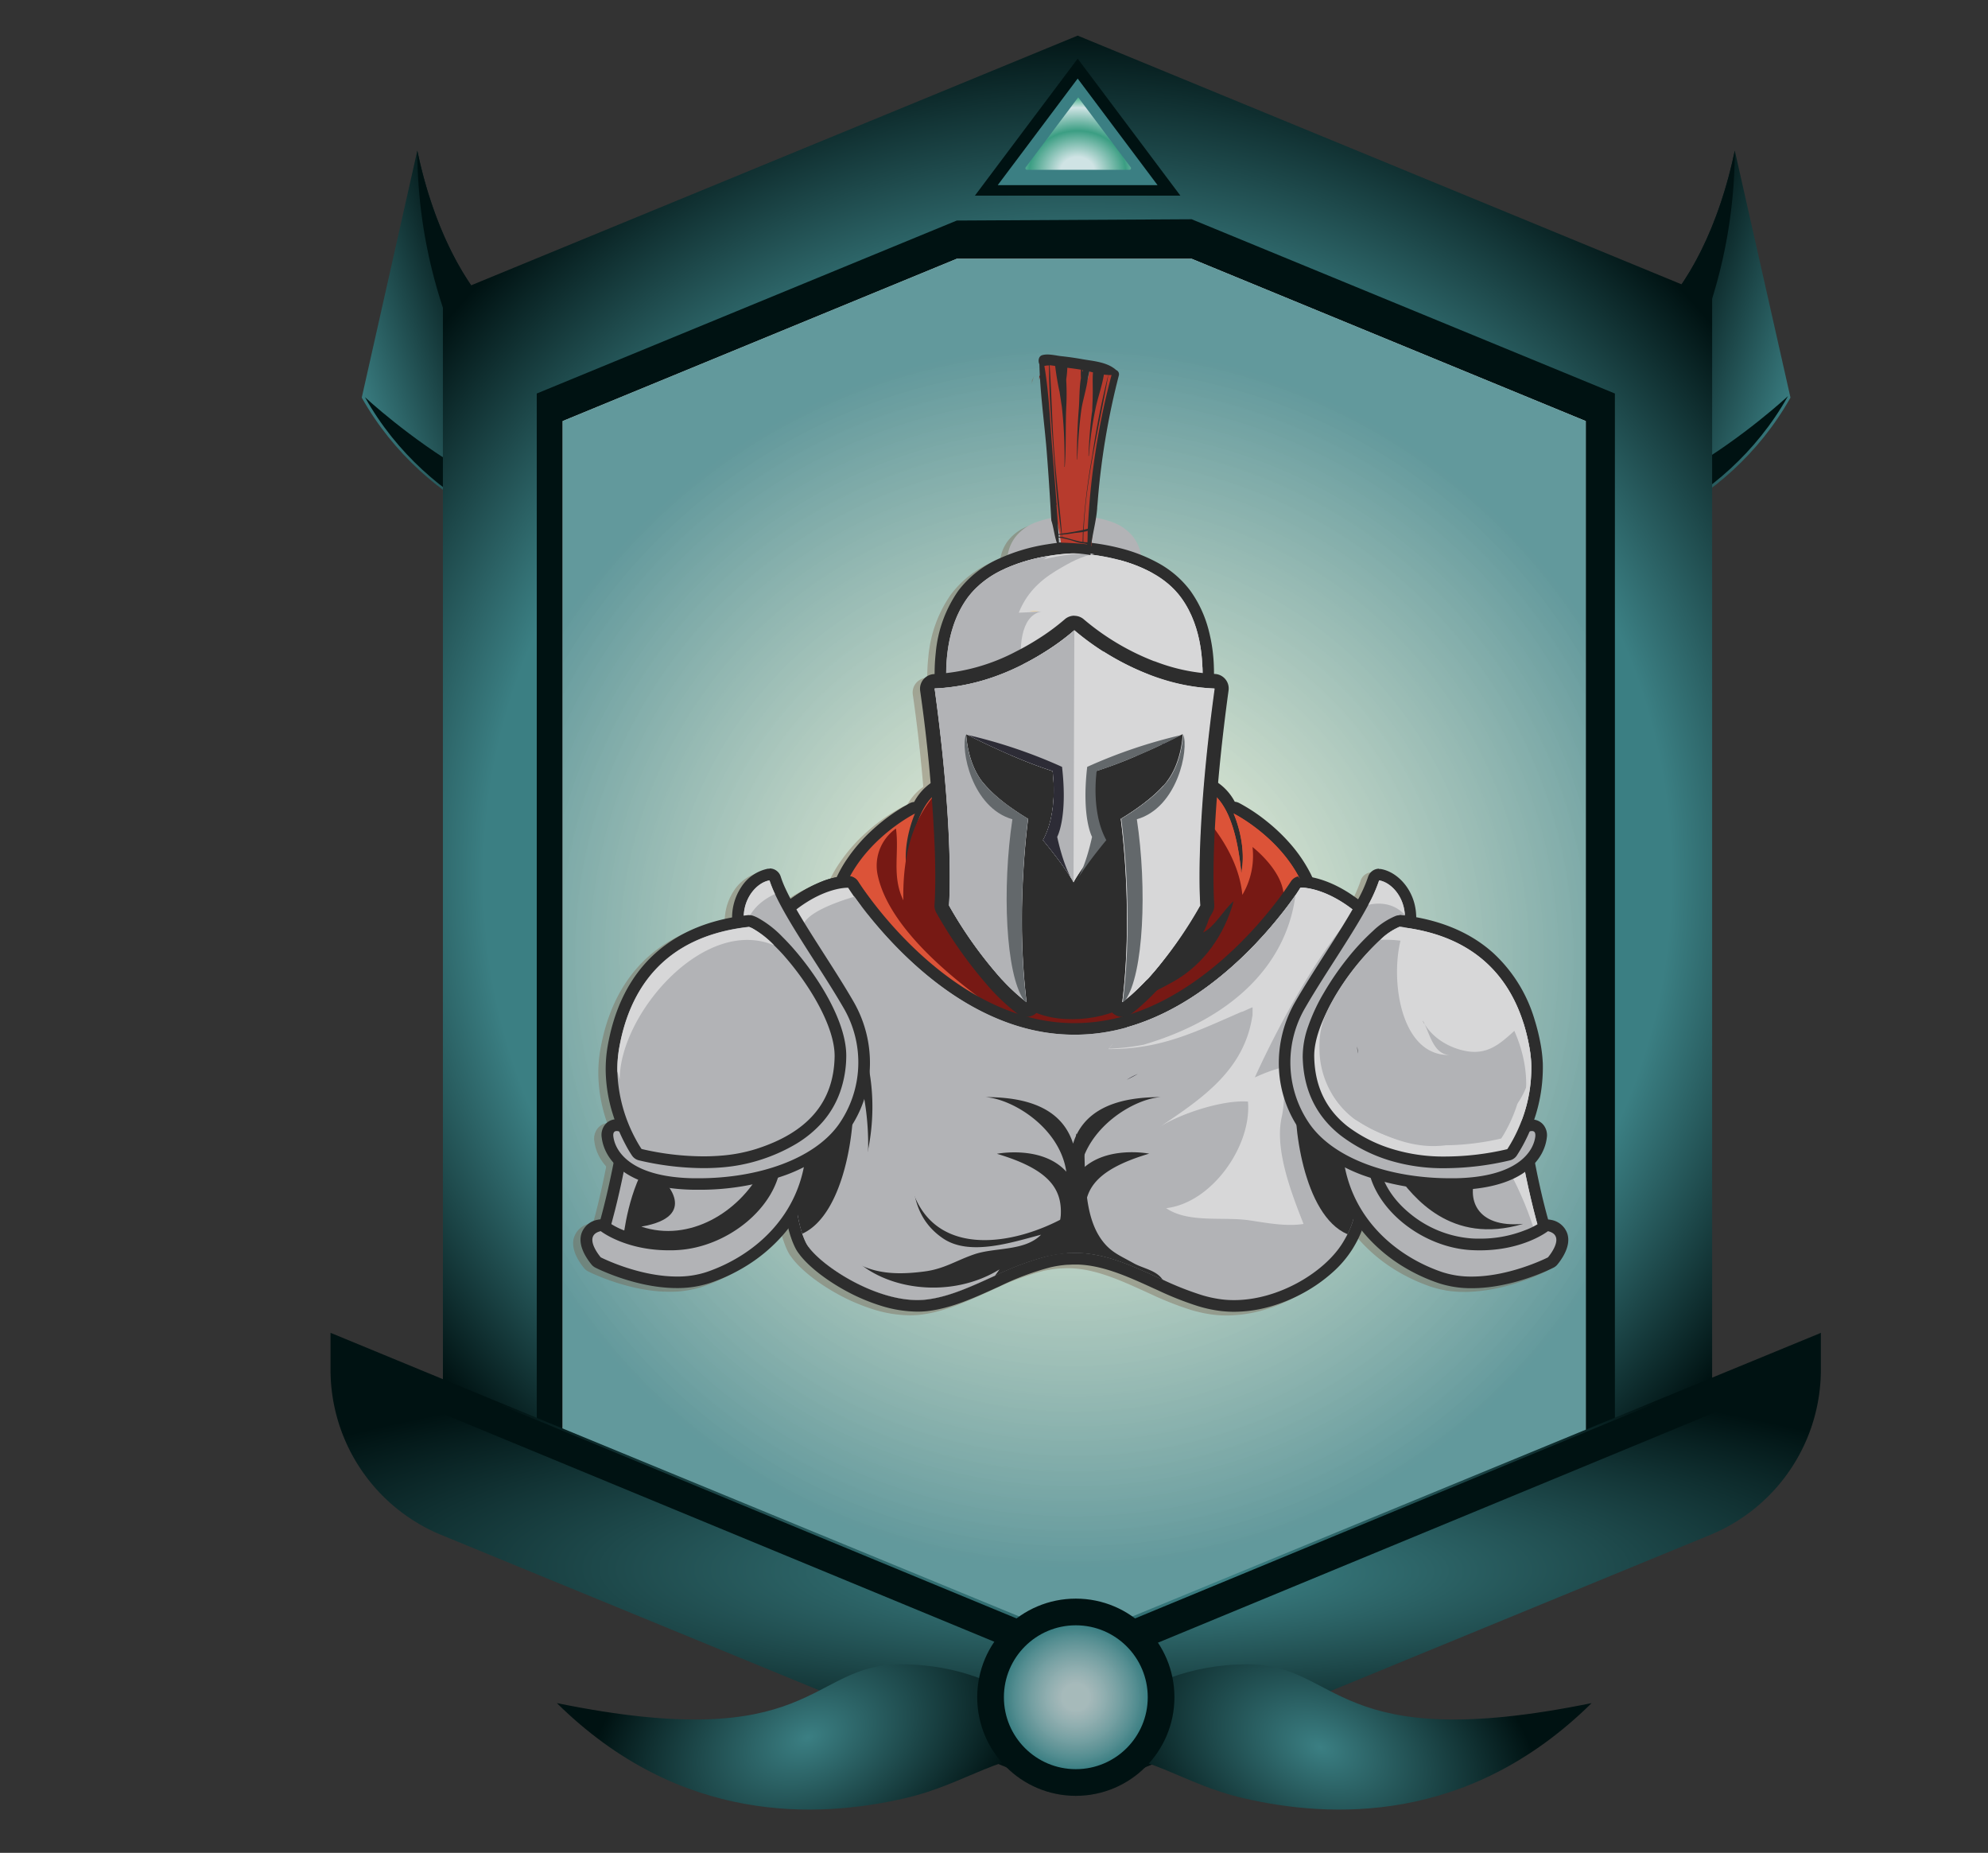 <svg id="Layer_1" data-name="Layer 1" xmlns="http://www.w3.org/2000/svg" xmlns:xlink="http://www.w3.org/1999/xlink" viewBox="0 0 539.75 503"><rect x="0" y="0" width="539.75" height="503" fill="#333333" stroke="none"/><defs><style>.cls-1{fill:url(#linear-gradient);}.cls-2{fill:#001212;}.cls-3{fill:url(#linear-gradient-2);}.cls-4{fill:url(#radial-gradient);}.cls-5{fill:#fff;}.cls-6{opacity:0.8;fill:url(#radial-gradient-2);}.cls-7{fill:#3b7f83;}.cls-8{fill:url(#radial-gradient-3);}.cls-9{fill:url(#radial-gradient-4);}.cls-10{fill:none;}.cls-11{fill:url(#radial-gradient-5);}.cls-12{fill:url(#radial-gradient-6);}.cls-13{fill:url(#radial-gradient-7);}.cls-14{opacity:0.35;}.cls-15{fill:#75523b;}.cls-16{fill:#dc5338;}.cls-17{fill:#2d2d2d;}.cls-18{fill:#771914;}.cls-19{fill:#b2b3b6;}.cls-20{fill:#63686b;}.cls-21{fill:#d7d7d8;}.cls-22{fill:#2d2c36;}.cls-23{fill:#ffcb6d;}.cls-24{fill:#4f4f4f;}.cls-25{fill:#b73b2d;}</style><linearGradient id="linear-gradient" x1="76.8" y1="117.02" x2="180.19" y2="82.75" gradientUnits="userSpaceOnUse"><stop offset="0.2" stop-color="#3b7f83"/><stop offset="0.58" stop-color="#001212"/></linearGradient><linearGradient id="linear-gradient-2" x1="-3197.3" y1="117.02" x2="-3093.9" y2="82.75" gradientTransform="matrix(-1, 0, 0, 1, -2689.76, 0)" xlink:href="#linear-gradient"/><radialGradient id="radial-gradient" cx="292.55" cy="230.91" fy="256.455" r="223.83" gradientUnits="userSpaceOnUse"><stop offset="0.72" stop-color="#3b7f83"/><stop offset="1" stop-color="#001212"/></radialGradient><radialGradient id="radial-gradient-2" cx="291.65" cy="259.75" r="166.13" gradientUnits="userSpaceOnUse"><stop offset="0" stop-color="#fefbd4" stop-opacity="0.8"/><stop offset="1" stop-color="#3b7f83"/></radialGradient><radialGradient id="radial-gradient-3" cx="292.56" cy="46.32" r="24.15" gradientTransform="translate(0 7.56) scale(1 0.84)" gradientUnits="userSpaceOnUse"><stop offset="0.19" stop-color="#cfe3e4"/><stop offset="0.54" stop-color="#3b9e83"/><stop offset="0.85" stop-color="#cfe3e4"/><stop offset="1" stop-color="#3bac83"/></radialGradient><radialGradient id="radial-gradient-4" cx="292.05" cy="424.68" fx="312.01" fy="445.95" r="294.33" gradientTransform="translate(0 334.23) scale(1 0.21)" gradientUnits="userSpaceOnUse"><stop offset="0.07" stop-color="#3b7f83"/><stop offset="0.88" stop-color="#001212"/></radialGradient><radialGradient id="radial-gradient-5" cx="640.85" cy="1087.72" r="75.76" gradientTransform="matrix(0.76, -0.32, 0.21, 0.51, -496.18, 122.04)" gradientUnits="userSpaceOnUse"><stop offset="0" stop-color="#3b7f83"/><stop offset="1" stop-color="#001212"/></radialGradient><radialGradient id="radial-gradient-6" cx="-2876.03" cy="-123.73" r="75.76" gradientTransform="matrix(-0.76, -0.32, -0.21, 0.51, -1853.29, -382.9)" xlink:href="#radial-gradient-5"/><radialGradient id="radial-gradient-7" cx="292.09" cy="460.76" r="19.53" gradientUnits="userSpaceOnUse"><stop offset="0.19" stop-color="#cfe3e4" stop-opacity="0.8"/><stop offset="1" stop-color="#3b7f83"/></radialGradient></defs><path class="cls-1" d="M168.28,150.74c-19.06-.57-52.61-11.76-70.06-42.8L113.3,40.88c8.38,40.35,33.77,67.1,55,45.29Z"/><path class="cls-2" d="M169.09,150.63c-19.05-.57-52.6-11.76-70-42.8,0,0,48.85,45.37,70.05,23.56Z"/><path class="cls-2" d="M168.28,150.74c-13.39-.4-26.44-22.45-39.07-46.29A136.44,136.44,0,0,1,113.3,40.88h0c8.38,40.35,33.77,67.1,55,45.29Z"/><path class="cls-3" d="M416.06,150.74c19.05-.57,52.6-11.76,70.06-42.8L471,40.88c-8.38,40.35-33.77,67.1-55,45.29Z"/><path class="cls-2" d="M415.39,150.33c19.05-.57,52.6-11.76,70.06-42.8,0,0-48.86,45.37-70.06,23.56Z"/><path class="cls-2" d="M416.06,150.74c13.38-.4,26.44-22.45,39.07-46.29A136.43,136.43,0,0,0,471,40.88h0c-8.38,40.35-33.77,67.1-55,45.29Z"/><path id="border_shadow" data-name="border shadow" class="cls-4" d="M292.59,9.67,120.25,80.61v300.6l172.34,70.94,172.26-70.94V80.61ZM431.47,391.75,292.59,448.93,153.71,391.75V114L259.8,70.31l65.43-.06L431.47,114Z"/><polygon id="border_shadow-2" data-name="border shadow" class="cls-2" points="438.45 106.83 438.45 399.55 292.09 459.81 145.73 399.55 145.73 106.83 259.77 59.87 323.53 59.52 438.45 106.83"/><polygon id="bgwhite" class="cls-5" points="430.54 114.31 430.54 392.07 291.65 449.25 152.77 392.07 152.77 114.31 259.77 70.25 323.53 70.25 430.54 114.31"/><polygon id="bg" class="cls-6" points="430.54 114.31 430.54 392.07 291.65 449.25 152.77 392.07 152.77 114.31 259.77 70.25 323.53 70.25 430.54 114.31"/><polygon class="cls-2" points="320.48 53.11 264.69 53.11 292.59 15.92 320.48 53.11"/><polygon class="cls-7" points="314.28 50.26 270.89 50.26 292.59 21.33 314.28 50.26"/><path class="cls-8" d="M306.66,46.1H278.82a.43.43,0,0,1-.34-.68l14.26-19,14.26,19A.43.43,0,0,1,306.66,46.1Z"/><path id="ribbon" class="cls-9" d="M494.37,361.83v10a48.5,48.5,0,0,1-30,44.84h0L292.08,487.53,119.74,416.67h0a48.5,48.5,0,0,1-30-44.84v-10l30,12.37,172.34,70.95L464.36,374.2,494,362Z"/><polygon id="ribbon_shadow" data-name="ribbon shadow" class="cls-2" points="493.53 362.71 493.53 371.86 464.03 384.07 292.48 455.01 120.86 384.07 90.58 371.53 90.58 362.71 120.47 375.08 292.08 446.02 463.64 375.08 493.53 362.71"/><path id="outline" class="cls-10" d="M494.37,361.83v10a48.5,48.5,0,0,1-30,44.84h0L292.08,487.53,119.74,416.67h0a48.5,48.5,0,0,1-30-44.84v-10l30,12.37,172.34,70.95L464.36,374.2,494,362Z"/><path class="cls-11" d="M245.33,488.26c17.79-4.06,25.1-12.58,46.32-13.26,0,0-14.79-23.18-47.12-23.18-25.11,0-23.11,24.88-93.34,10.53C184.76,495.5,222.28,493.53,245.33,488.26Z"/><path class="cls-12" d="M338,488.26c-17.8-4.06-25.1-12.58-46.33-13.26,0,0,14.79-23.18,47.12-23.18,25.12,0,23.12,24.88,93.35,10.53C398.55,495.5,361,493.53,338,488.26Z"/><circle class="cls-2" cx="292.09" cy="460.76" r="26.77"/><circle class="cls-13" cx="292.09" cy="460.76" r="19.53"/><g class="cls-14"><path class="cls-15" d="M289.2,288.21a1.58,1.58,0,0,1-.75-.19,109.05,109.05,0,0,1-14.54-3,88.86,88.86,0,0,1-25.7-11.3,72,72,0,0,1-18.82-17.85,41.28,41.28,0,0,1-5-8.74,1.58,1.58,0,0,1,0-.89A32.83,32.83,0,0,1,229.3,235a43.46,43.46,0,0,1,7.07-8,47,47,0,0,1,9.38-6.62,1.57,1.57,0,0,1,.7-.17,1.68,1.68,0,0,1,.62.13c1.81-3.49,4.15-5.8,7-6.87a1.55,1.55,0,0,1,.56-.11h70.15a1.55,1.55,0,0,1,.56.11c2.83,1.07,5.18,3.38,7,6.87a1.68,1.68,0,0,1,.62-.13,1.65,1.65,0,0,1,.71.17,45.34,45.34,0,0,1,7.19,4.77,42.49,42.49,0,0,1,11.52,13.71,33.41,33.41,0,0,1,1.41,3.18,30.76,30.76,0,0,1,1.26,4.17,1.65,1.65,0,0,1-.06.88,38.88,38.88,0,0,1-4.24,7.68,69.13,69.13,0,0,1-15.8,16.25c-1.2.91-2.47,1.8-3.75,2.66-.81.54-1.56,1-2.28,1.45a92,92,0,0,1-24.7,10.19A108.87,108.87,0,0,1,290.93,288a1.61,1.61,0,0,1-.76.19Z"/><path class="cls-15" d="M324.76,215q8.3,3.17,10.27,22.92c1.56-7.8-2-15.86-2.1-16.06.29.14,12.14,6.17,18,17.77a33.09,33.09,0,0,1,1.34,3,29.2,29.2,0,0,1,1.19,4s-4.32,11.82-19.5,23.21q-1.74,1.31-3.68,2.6c-.73.49-1.47,1-2.22,1.42a91.57,91.57,0,0,1-24.28,10,103.18,103.18,0,0,1-14.1,2.75l.48.05h-1l.48-.05c-3.41-.39-24-3.1-40.6-14.18-18.17-12.11-23.17-25.81-23.17-25.81,3.65-16.17,20.2-24.59,20.54-24.75-.09.2-3.67,8.26-2.11,16.06q2-19.76,10.27-22.92h70.15m0-3.16H254.61a3.09,3.09,0,0,0-1.12.21,14.51,14.51,0,0,0-7.29,6.65,3.29,3.29,0,0,0-1.15.32,49.22,49.22,0,0,0-9.74,6.86,44.54,44.54,0,0,0-7.32,8.3,34.48,34.48,0,0,0-5.17,11.74,3.18,3.18,0,0,0,.12,1.78,42.44,42.44,0,0,0,5.17,9.11,67.65,67.65,0,0,0,7.46,8.72A79.74,79.74,0,0,0,247.33,275a80.68,80.68,0,0,0,13.4,7.12,106.77,106.77,0,0,0,12.76,4.4,110.6,110.6,0,0,0,14.51,3,3.21,3.21,0,0,0,1.2.24h1a3,3,0,0,0,1.2-.24,112.13,112.13,0,0,0,25.36-6.62,83.87,83.87,0,0,0,13-6.41c.74-.45,1.51-.93,2.34-1.49,1.3-.87,2.59-1.78,3.82-2.7,15.75-11.82,20.38-24.13,20.57-24.65a3.18,3.18,0,0,0,.12-1.78,32.59,32.59,0,0,0-1.33-4.39c-.43-1.12-.92-2.24-1.46-3.32h0a39.73,39.73,0,0,0-5.7-8.32,49.7,49.7,0,0,0-6.25-5.92,47.31,47.31,0,0,0-7.47-4.94,3.21,3.21,0,0,0-1.16-.33,14.55,14.55,0,0,0-7.29-6.65,3.1,3.1,0,0,0-1.13-.21Z"/><path class="cls-15" d="M335,237.9a34.77,34.77,0,0,0-12.11-20.55l1.54-2.37h.3Q333.06,218.15,335,237.9Z"/><path class="cls-15" d="M353.47,246.59s-4.32,11.82-19.5,23.21l-5.9,4-16.48,11.23s-3.27-.49-7.8-1.22c-10.14-1.62-26.57-4.4-26.57-5.5,0-1.58,34-32,45.83-57.68,0,0,11.06,10.27,12.25,23.31a20.78,20.78,0,0,0,2.76-13s11.86,9.09,7.51,17.38l6.71-5.66A29.2,29.2,0,0,1,353.47,246.59Z"/><path class="cls-15" d="M325,223c2.32,8.13,4.21,23.47-.36,31.15,3.22-1.59,5.48-6.06,8.3-8.51-2.46,9-8,17.1-16.24,21.77-6.52,3.68-16.89,8.71-24.5,7.74-5.91-.75-3.6-6-1.79-11.34,2.55-7.47,4.12-15.29,8-22.23,2.24-4,4.91-7.4,6.82-11.47"/><path class="cls-15" d="M288.28,275.56c7.52-3.49-7.23-17.25-9.11-19.74-10.36-13.64-21.81-25.36-22.61-43.41-10.78,8-13.51,20.5-13.3,33-3.19-6.57-1.07-12.75-2-19.48a12.33,12.33,0,0,0-5.07,12.1c3.28,17.79,29.35,35.24,37.13,40.31,6.28,4.1-1.64-1.27,5.53.79"/><path class="cls-15" d="M332.87,355.57a30.11,30.11,0,0,1-3.29-.21,34.87,34.87,0,0,1-5.9-1.27A86.92,86.92,0,0,1,313,349.87l-1.48-.67c-6.79-3.09-13.81-6.29-21.05-6.46h-1c-.59,0-1.2,0-1.82.07a30.21,30.21,0,0,0-5,.76,75,75,0,0,0-13.9,5.2l-1,.45c-5.85,2.66-11.9,5.41-18,6.15a21.85,21.85,0,0,1-2.72.16c-5.49,0-12.05-1.91-18.47-5.37-5.41-2.92-10.15-6.64-12.37-9.71a10.43,10.43,0,0,1-.84-1.35,21.79,21.79,0,0,1-1.09-2.65c-.19-.57-.35-1.11-.49-1.63a44.63,44.63,0,0,1-1-4.67c-.66-4.1-1.06-9-1.56-15.29-.13-1.53-.25-3.11-.39-4.78-.25-2.9-.48-7.23-.73-13.21-.48-11.57-.84-26.18-1.06-36.4l0-1.45c0-.57,0-1.12,0-1.65-.08-3.82-.12-6.24-.12-6.26a1.59,1.59,0,0,1,.48-1.17c9.45-9.07,17.27-9.53,18.74-9.53h.22a1.6,1.6,0,0,1,1.26.75s.55.89,1.59,2.36c.52.74,1.11,1.55,1.74,2.39s1.21,1.58,1.93,2.48c5.4,6.79,14.26,16.34,25.73,23.26,9.55,5.75,19.28,8.67,28.91,8.67h.34a50.32,50.32,0,0,0,13.7-1.95c14.49-4.11,26.35-14.1,33.74-21.76l.31-.33c.21-.22.42-.43.62-.65.65-.69,1.28-1.37,1.88-2,1.19-1.32,2.34-2.68,3.44-4l.25-.32.48-.58a87.31,87.31,0,0,0,5.48-7.53,1.65,1.65,0,0,1,1.27-.74h.2c.16,0,.42,0,.77,0h0c2.63.2,9.67,1.54,18,9.5a1.58,1.58,0,0,1,.48,1.2c0,.13-.5,13.68-1,28.05-.16,4.6-.31,8.95-.44,12.92-.16,4.7-.29,8.71-.38,11.93-.06,1.93-.11,3.77-.15,5.46V310c0,1.41-.06,2.71-.09,4l0,1.05v.57c-.19,10.43-.28,15.19-2.77,20.52h0l-.28.59c-.4.79-.86,1.61-1.41,2.52-2.58,4.2-7.18,8.33-12.63,11.35a38.6,38.6,0,0,1-18.22,5Z"/><path class="cls-15" d="M228.14,242h.14s.56.9,1.64,2.44c.48.69,1.08,1.5,1.77,2.43q.87,1.16,1.95,2.52C239,256,248,265.88,259.79,273c8.59,5.17,18.63,8.9,29.73,8.9h.34a51.65,51.65,0,0,0,14.13-2c14.37-4.07,26.23-13.67,34.45-22.19.32-.33.64-.66.94-1,.66-.7,1.29-1.38,1.9-2.06,1.28-1.43,2.45-2.79,3.49-4.07l.74-.92A87.56,87.56,0,0,0,351.1,242h.13a6.4,6.4,0,0,1,.66,0c2.23.17,9,1.35,17,9.06,0,0-.49,13.52-1,28.05-.15,4.33-.3,8.75-.44,12.93-.15,4.37-.28,8.47-.38,11.93-.06,2.08-.11,3.93-.15,5.47,0,.17,0,.33,0,.49-.05,1.82-.08,3.49-.11,5-.19,10.59-.24,15.33-2.63,20.45-.08.18-.17.37-.27.56-.38.78-.83,1.57-1.34,2.41-4.89,8-17.41,15.6-29.5,15.6h-.18a24.85,24.85,0,0,1-3.11-.19,32.31,32.31,0,0,1-5.64-1.22,83.77,83.77,0,0,1-10.46-4.14c-7.45-3.37-15-7.08-23.14-7.27h-1c-.65,0-1.29,0-1.93.07a33.29,33.29,0,0,0-5.25.8,77.78,77.78,0,0,0-14.19,5.3c-6.23,2.83-12.34,5.72-18.54,6.47a19.21,19.21,0,0,1-2.53.15c-11.76,0-25.64-9-29.57-14.44a7.87,7.87,0,0,1-.69-1.11,19.72,19.72,0,0,1-1-2.46c-.16-.49-.32-1-.46-1.54a39.36,39.36,0,0,1-.94-4.5c-.81-5-1.23-11.52-1.94-19.95-.26-3.16-.5-7.82-.72-13.15-.49-11.76-.86-26.81-1.06-36.36,0-1.11-.05-2.15-.07-3.1-.08-3.86-.12-6.26-.12-6.26,9.11-8.75,16.55-9.09,17.64-9.09m0-3.16a20.29,20.29,0,0,0-6.92,1.46,38.35,38.35,0,0,0-12.91,8.51,3.13,3.13,0,0,0-1,2.34s0,2.44.12,6.27c0,.52,0,1.07,0,1.65s0,.95,0,1.45c.22,10.22.58,24.85,1.06,36.42.25,6,.49,10.36.73,13.28.14,1.67.27,3.25.39,4.77.51,6.29.91,11.26,1.58,15.42a47.23,47.23,0,0,0,1,4.83c.15.56.32,1.12.53,1.72a22,22,0,0,0,1.17,2.85,9.44,9.44,0,0,0,1,1.58c2.35,3.25,7.29,7.15,12.89,10.17a52.33,52.33,0,0,0,9.26,3.93,34.2,34.2,0,0,0,10,1.63,22.88,22.88,0,0,0,2.91-.17c6.35-.77,12.51-3.57,18.47-6.28l1-.45a73.8,73.8,0,0,1,13.61-5.1,29.42,29.42,0,0,1,4.74-.73c.59,0,1.17-.06,1.72-.06h.94c6.92.17,13.79,3.29,20.43,6.32l1.48.67a87.47,87.47,0,0,0,10.85,4.29,36.13,36.13,0,0,0,6.17,1.33,30.93,30.93,0,0,0,3.47.22h.2a36.35,36.35,0,0,0,9.89-1.44,43.88,43.88,0,0,0,9.09-3.77,42,42,0,0,0,7.66-5.4,29.61,29.61,0,0,0,5.55-6.5h0c.57-.94,1.06-1.8,1.47-2.63l.3-.63h0c2.64-5.64,2.73-10.82,2.92-21.16V315l0-1c0-1.26,0-2.56.09-4v-.48c0-1.69.09-3.52.15-5.45h0c.09-3.22.22-7.22.38-11.91.13-4,.28-8.34.44-12.93.49-14.36,1-27.91,1-28.05a3.15,3.15,0,0,0-1-2.39c-8.66-8.31-16.12-9.72-18.93-9.94h0c-.39,0-.69,0-.88,0H351a3.17,3.17,0,0,0-2.55,1.49,89.69,89.69,0,0,1-5.38,7.37l-.46.58-.27.32c-1.07,1.31-2.21,2.64-3.38,3.95-.59.65-1.21,1.33-1.85,2l-.61.64-.31.32c-7.26,7.52-18.88,17.33-33,21.34a48.66,48.66,0,0,1-13.26,1.89h-.34c-9.34,0-18.79-2.85-28.09-8.45-11.28-6.79-20-16.19-25.32-22.88-.7-.89-1.34-1.71-1.89-2.45h0c-.63-.83-1.2-1.62-1.72-2.35-1-1.43-1.54-2.28-1.54-2.29a3.19,3.19,0,0,0-2.53-1.49Z"/><path class="cls-15" d="M311.67,307.75c.43-.32.91-.65,1.43-1Z"/><path class="cls-15" d="M358.4,330.92c-4.65,2.93-9.85,2.91-15.14,2.26-2-.25-4.07-.59-6.09-.89-7.13-1.05-16.48.83-22.56-3.3,12.49-1.45,23.26-17,22.22-28.93-6.48-.53-17.72,3-23.73,6.72,11.68-7.85,23.74-15.92,25.16-32l-.17,2.25,12.46-9.63c-.23,1.4-.46,2.82-.67,4.26a152,152,0,0,0-1.73,18.85v.11c-.24,10.19.86,20.52,4.52,29.77A47.3,47.3,0,0,0,358.4,330.92Z"/><path class="cls-15" d="M368.88,251.07l0,.9c-.12,3.24-.54,14.83-1,27.15-.15,4.33-.3,8.75-.44,12.93-.15,4.37-.28,8.47-.38,11.93-.43,1-.86,2.08-1.31,3.11-2.34,5.47-6.11,10.82-7.61,16.57a19,19,0,0,1-5.48-3.28,39.79,39.79,0,0,1-9.51-12.77,52.93,52.93,0,0,1-3.27-8.22c-2.24-7.43-1.9-15-1.8-22.37,0-.84,0-1.68,0-2.51,0-.2-3,1.37-3,1.18-9.07,3.95-16.12,7.31-24.45,9a59.39,59.39,0,0,1-11.7,1.11l0,0,5-5.85c14.37-4.07,26.23-13.67,34.45-22.19.32-.33.64-.66.94-1,.66-.7,1.29-1.38,1.9-2.06,1.28-1.43,2.45-2.79,3.49-4.07l.74-.92c1.85-2.31,3.27-4.26,4.21-5.61l.35-.5c.68-1,1-1.56,1-1.56a7.73,7.73,0,0,1,.79,0h.22c2.11.21,7.38,1.25,13.86,6.48C366.92,249.26,367.89,250.12,368.88,251.07Z"/><path class="cls-15" d="M349.72,244c-2.4,18.68-16.88,33.41-41.21,40.61a58.37,58.37,0,0,1-9.49,1.08l5-5.85c14.37-4.07,26.23-13.67,34.45-22.19.32-.33.64-.66.94-1,.66-.7,1.29-1.38,1.9-2.06,1.28-1.43,2.45-2.79,3.49-4.07l.74-.92C347.36,247.34,348.78,245.39,349.72,244Z"/><path class="cls-15" d="M368.88,251.07l0,.9c-2,2.22-3.52,3.84-3.52,3.84s-6.88-10.15-15.26-12.27c.68-1,1-1.56,1-1.56a7.73,7.73,0,0,1,.79,0c2,.15,7.37,1.07,14.08,6.49C366.92,249.26,367.89,250.12,368.88,251.07Z"/><path class="cls-15" d="M368.88,251.07s-.49,13.52-1,28.05c-.15,4.33-.3,8.75-.44,12.93-.15,4.37-.28,8.47-.38,11.93-.43,1-.86,2.08-1.31,3.11-2.34,5.47-6.11,10.82-7.61,16.57a19,19,0,0,1-5.48-3.28,47.3,47.3,0,0,0,5.73,10.54c-4.65,2.93-.43,4.95-5.72,4.31-2.59-6.88-8.88-20.93-6.71-30.82,1.17-5.39.09-7.9,2.18-13.8l0-.11h0c-.36,0-3.34.19-9.45,3,.12-.27,4.61-10.36,11.18-21.81,4.6-8,10.23-16.71,16.09-23.15C366.92,249.26,367.89,250.12,368.88,251.07Z"/><path class="cls-15" d="M287.93,331c0,3.91-.15,7.32-.34,10.26a33.29,33.29,0,0,0-5.25.8,77.78,77.78,0,0,0-14.19,5.3c-6.23,2.83-12.34,5.72-18.54,6.47-12.21,1.49-27.89-8.47-32.1-14.29,2.39-8.51,8.59-26.52,8.59-28.85,0-3,5.33-27.26,5.33-27.26l8.89,7.71,4.75,30.81C250.35,343.13,273.32,339.41,287.93,331Z"/><path class="cls-15" d="M269.36,345.62c-.4.58-.81,1.15-1.21,1.7-6.23,2.83-12.34,5.72-18.54,6.47-13,1.59-30-9.87-32.79-15.4a19.72,19.72,0,0,1-1-2.46c-.16-.49-.32-1-.46-1.54a39.36,39.36,0,0,1-.94-4.5l3.39-6.79,11.86-34.37c5.33,12.44,6.54,38.14-3.56,48.59C232,350.14,254,355.1,269.36,345.62Z"/><path class="cls-15" d="M210.69,262a1.56,1.56,0,0,1-.67-.15,1.58,1.58,0,0,1-.91-1.4l0-1.45c0-.57,0-1.12,0-1.65-.08-3.82-.12-6.24-.12-6.26a1.59,1.59,0,0,1,.48-1.17c9.45-9.07,17.27-9.53,18.74-9.53h.22a1.6,1.6,0,0,1,1.26.75s.55.89,1.59,2.36c.52.74,1.11,1.55,1.74,2.39a1.57,1.57,0,0,1,.27,1.34,1.59,1.59,0,0,1-.88,1c-7.35,3.33-15.3,9.11-20.67,13.38A1.62,1.62,0,0,1,210.69,262Z"/><path class="cls-15" d="M228.14,242h.14s.56.9,1.64,2.44c.48.69,1.08,1.5,1.77,2.43-7.6,3.45-15.8,9.45-21,13.58,0-1.11-.05-2.15-.07-3.1-.08-3.86-.12-6.26-.12-6.26,9.11-8.75,16.55-9.09,17.64-9.09m0-3.16h0a20.29,20.29,0,0,0-6.92,1.46,38.35,38.35,0,0,0-12.91,8.51,3.13,3.13,0,0,0-1,2.34s0,2.44.12,6.27c0,.52,0,1.07,0,1.65s0,.95,0,1.45a3.15,3.15,0,0,0,1.81,2.79,3.2,3.2,0,0,0,1.35.3,3.11,3.11,0,0,0,2-.69c5.3-4.2,13.14-9.9,20.35-13.17a3.17,3.17,0,0,0,1.22-4.78c-.63-.83-1.2-1.62-1.72-2.35-1-1.43-1.54-2.28-1.54-2.29a3.18,3.18,0,0,0-2.52-1.49Z"/><path class="cls-15" d="M345.51,249.65c-15.72,30.83-55.15,45.81-85,29.76-6.82-3.66-16.41-18-24.21-17.26-3,8.09,2.25,12.17,6,18.25,4.16,6.76,4,14.61,4,22.28,0,12.17-3.94,26.59,7.74,34.52,7.27,4.94,18.88,1,26.61-1-4.45,4.51-12.43,3.39-18.06,5.29-5,1.7-8.22,4-13.63,4.69-10.21,1.33-17.65.2-25.16-7.49,5.1-3.55,8-17.49,9.44-23.48,2.66-11.09,2.17-23.6-2.37-34A181.15,181.15,0,0,0,222,263.94c-.84-1.46-2.61-3.38-4-5.43-1.53-2.21-2.65-4.57-1.79-6.69,1.31-3.18,9-6,13.79-7.4.4.56.87,1.22,1.4,1.94,4.74,6.38,14.75,18.36,28.47,26.63,8.59,5.17,18.63,8.9,29.73,8.9h.34c20.77,0,37.8-13,48.58-24.2.32-.33.64-.66.94-1,.66-.7,1.29-1.38,1.9-2.06C342.87,252.87,344.29,251.18,345.51,249.65Z"/><path class="cls-15" d="M215.81,335.93c-1.88-5.56-2.31-13.71-3.34-26-.26-3.16-.5-7.82-.72-13.15a125.25,125.25,0,0,1,17.71-1.07C230.64,305.94,227.52,330.63,215.81,335.93Z"/><path class="cls-15" d="M366.91,309.94c.1-4.07.3-10.62.54-17.89h0l-17.53,3.67c-1.19,10.27,2,35.16,13.83,40.3l.15,0h0C366.93,329.89,366.55,324.64,366.91,309.94Z"/><path class="cls-15" d="M400.77,346.36a31.59,31.59,0,0,1-16.5-4.25,39.6,39.6,0,0,1-9.43-8.14,61,61,0,0,1-6.58-9.36,69.75,69.75,0,0,1-5.22-11,1.58,1.58,0,0,1,1.5-2.1h.12l44.54,3.37h.08l2.39.18a1.57,1.57,0,0,1,1.43,1.28C415,326.44,417,333.13,417,333.2a1,1,0,0,1,0,.17c.23,1.28.41,2.45.54,3.47.51,3.87.3,5.18.23,5.48a1.57,1.57,0,0,1-.94,1.08A46.36,46.36,0,0,1,400.77,346.36Z"/><path class="cls-15" d="M364.54,313.1l44.55,3.37h.07l2.39.19c2,10.27,3.95,17,3.95,17,.24,1.33.41,2.46.54,3.41.51,3.87.25,4.89.25,4.89a45.41,45.41,0,0,1-15.52,2.84,30.3,30.3,0,0,1-15.69-4c-13.83-8.3-20.54-27.66-20.54-27.66m0-3.16a3.16,3.16,0,0,0-3,4.2,71.83,71.83,0,0,0,5.34,11.26,64.18,64.18,0,0,0,6.75,9.6,41.3,41.3,0,0,0,9.81,8.47,33.26,33.26,0,0,0,17.32,4.47,48.66,48.66,0,0,0,16.72-3.07,3.16,3.16,0,0,0,1.87-2.17,19.72,19.72,0,0,0-.19-6.06c-.14-1.05-.32-2.24-.55-3.54,0-.12-.05-.23-.08-.35s-2-6.71-3.88-16.69a3.18,3.18,0,0,0-2.87-2.56l-2.39-.18h-.1L364.77,310Z"/><path class="cls-15" d="M416,337.05c-1.87,1-3.3,1.73-3.3,1.73s0-3.95-8.69-19.36l5-2.95h.07l2.39.19c2,10.27,3.95,17,3.95,17C415.74,335,415.91,336.1,416,337.05Z"/><path class="cls-15" d="M416.29,341.94s-1.58-10.27-8.69-23.31l1.56-2.16,2.39.19c2,10.27,3.95,17,3.95,17C416.69,340.36,416.29,341.94,416.29,341.94Z"/><path class="cls-15" d="M398.91,319.82c-2.77,6.32-.4,14.62,12.64,13.43-19.75,5.93-30-7.51-34.37-13.43C393.38,318.24,398.91,319.82,398.91,319.82Z"/><path class="cls-15" d="M397.58,349.13a26.5,26.5,0,0,1-8.67-1.35,44.23,44.23,0,0,1-18.23-11.73A37,37,0,0,1,361,314a1.56,1.56,0,0,1,1.07-1.64,5.9,5.9,0,0,1,1.87-.3c3.67,0,6.46,3.43,6.58,3.58a1.6,1.6,0,0,1,.34.83c1.07,11.1,13.49,21.51,26.57,22.28.79.05,1.58.07,2.36.07a34.3,34.3,0,0,0,13-2.43,20.76,20.76,0,0,0,4.54-2.44,1.61,1.61,0,0,1,1-.33,1.34,1.34,0,0,1,.35,0,4.1,4.1,0,0,1,3.32,2.67c.94,2.87-1.9,6.34-2.48,7a1.4,1.4,0,0,1-.47.37C418.56,344,408.35,349.13,397.58,349.13Z"/><path class="cls-15" d="M363.93,313.67c3,0,5.35,3,5.35,3,1.18,12.24,14.62,22.91,28.05,23.7.84.05,1.66.07,2.45.07,11.89,0,18.49-5.2,18.49-5.2,5.14,1.18,0,7.11,0,7.11s-10.17,5.21-20.69,5.21a25.1,25.1,0,0,1-8.15-1.26c-12.65-4.35-25.29-15-26.87-32.4a4.41,4.41,0,0,1,1.37-.22m0-3.16h0a7.63,7.63,0,0,0-2.37.38,3.17,3.17,0,0,0-2.15,3.29,38.54,38.54,0,0,0,10.11,22.94,43.65,43.65,0,0,0,8.91,7.39,48.11,48.11,0,0,0,10,4.77,28.19,28.19,0,0,0,9.18,1.43c11.15,0,21.69-5.33,22.13-5.56a3.25,3.25,0,0,0,1-.74,17.15,17.15,0,0,0,1.7-2.43c1.3-2.27,1.67-4.33,1.09-6.11a5.67,5.67,0,0,0-4.47-3.72,3.12,3.12,0,0,0-.74-.09,3,3,0,0,0-1.92.68A20.13,20.13,0,0,1,412,335a32.91,32.91,0,0,1-12.25,2.26c-.75,0-1.51,0-2.27-.06a29.77,29.77,0,0,1-16.78-6.84c-4.87-4-7.82-9-8.31-14a3.19,3.19,0,0,0-.67-1.67c-.35-.43-3.47-4.17-7.82-4.17Z"/><path class="cls-15" d="M391.79,322.46a67.27,67.27,0,0,1-23.22-3.88c-7.13-2.65-12.7-6.55-16.11-11.27a30.07,30.07,0,0,1-5.68-16.65,31.73,31.73,0,0,1,4.27-16.94c2.35-4.08,5.16-8.46,7.87-12.7,3.49-5.45,6.79-10.59,9.18-15.11a38.85,38.85,0,0,0,2.83-6.38,1.59,1.59,0,0,1,1.51-1.1h.24a9.3,9.3,0,0,1,5.46,3.41,12.73,12.73,0,0,1,2.86,7.44,14.82,14.82,0,0,1-.08,2.57L408.57,309c1.57-1.13,3.79-2.49,5.37-2.49a2.44,2.44,0,0,1,1.88.8,3,3,0,0,1,.59,2.47c-.23,1.83-1.24,5.33-5.47,8.25s-10.15,4.34-17.93,4.46Z"/><path class="cls-15" d="M372.44,240c2.95.45,6.67,4,7,9.37a13.51,13.51,0,0,1-.13,2.74L408,311.39s4.06-3.34,5.94-3.34c.65,0,1,.41.9,1.49-.52,4.22-5,11.07-21.86,11.33h-1.19c-16.4,0-31.37-5.24-38.05-14.5a29.32,29.32,0,0,1-1.32-31.87c5.27-9.12,12.72-19.65,17.08-27.85a41.7,41.7,0,0,0,2.94-6.65m0-3.17a3.17,3.17,0,0,0-3,2.22,37.74,37.74,0,0,1-2.71,6.11c-2.37,4.46-5.65,9.58-9.12,15-2.72,4.26-5.54,8.65-7.91,12.76a33.25,33.25,0,0,0-4.48,17.78,31.64,31.64,0,0,0,6,17.52,29.55,29.55,0,0,0,7.22,6.93,44.28,44.28,0,0,0,9.62,4.91,69,69,0,0,0,23.77,4H393c8.1-.13,14.43-1.72,18.8-4.74,4.75-3.27,5.89-7.27,6.15-9.36a4.48,4.48,0,0,0-1-3.7,4,4,0,0,0-3.06-1.34,9.17,9.17,0,0,0-4.73,1.75l-26.68-55.06a14.59,14.59,0,0,0,0-2.38c-.39-6.84-5.21-11.63-9.65-12.32a3.88,3.88,0,0,0-.48,0Z"/><path class="cls-15" d="M379.42,249.38c-3.74-4.1-8.82-3-9.92-2.72a41.7,41.7,0,0,0,2.94-6.65C375.39,240.46,379.11,244,379.42,249.38Z"/><path class="cls-15" d="M390.39,316.54a48.57,48.57,0,0,1-14.75-2.07A40.59,40.59,0,0,1,362.81,308a24.88,24.88,0,0,1-7.07-8.7,27.34,27.34,0,0,1-2.53-11.3c-.12-5.42,2.7-11.61,5.08-15.86.19-.34.38-.66.57-1A71.8,71.8,0,0,1,371.73,255a18.61,18.61,0,0,1,5.72-3.82,1.82,1.82,0,0,1,.52-.08h.17c.42,0,1,.11,1.53.19,9.28,1.26,16.92,4.53,22.71,9.75a38.2,38.2,0,0,1,10.74,17.27,54,54,0,0,1,1.7,7c.17.95.29,1.9.37,2.82s.12,1.52.13,2.21a42.63,42.63,0,0,1-6.82,23.55,1.62,1.62,0,0,1-.89.62A75.43,75.43,0,0,1,390.39,316.54Z"/><path class="cls-15" d="M378,252.65c.5,0,1,.11,1.48.18,19.31,2.62,28.29,13.7,32.17,25.94a52.94,52.94,0,0,1,1.64,6.8c.16.91.28,1.81.36,2.69.06.71.11,1.41.12,2.11a41.06,41.06,0,0,1-6.53,22.6,74.16,74.16,0,0,1-16.82,2,47.38,47.38,0,0,1-14.27-2,38.92,38.92,0,0,1-12.33-6.23c-5.83-4.62-8.83-10.84-9-18.8-.1-4.38,1.93-9.78,4.88-15.05.18-.32.36-.64.56-1a69.4,69.4,0,0,1,12.56-15.77,17.1,17.1,0,0,1,5.18-3.5m0-3.16a3.27,3.27,0,0,0-1,.17,19.8,19.8,0,0,0-6.26,4.13,62.84,62.84,0,0,0-6.81,7.3,77.69,77.69,0,0,0-6.37,9.24l-.59,1a51.11,51.11,0,0,0-3.82,8.39,24.7,24.7,0,0,0-1.46,8.27c.19,8.86,3.62,16,10.2,21.21A42.18,42.18,0,0,0,375.16,316a50.07,50.07,0,0,0,15.23,2.14A77.41,77.41,0,0,0,408,316a3.17,3.17,0,0,0,1.78-1.24,44.11,44.11,0,0,0,7.11-24.5c0-.73-.06-1.48-.13-2.31s-.22-2-.39-3a56.88,56.88,0,0,0-1.75-7.22,40,40,0,0,0-11.19-18c-6-5.42-13.95-8.84-23.54-10.14l-1.58-.19a2.11,2.11,0,0,0-.35,0Z"/><path class="cls-15" d="M413.74,290.37a21.3,21.3,0,0,1-9.11,15.55c-13.8,9.81-25.49,6.9-38.91-1.12a24.06,24.06,0,0,1-9.48-19c-.1-4.38.64-7.91,3.43-12.95.18-.32.36-.64.56-1a69.4,69.4,0,0,1,12.56-15.77,17.1,17.1,0,0,1,5.18-3.5c.5,0,1,.11,1.48.18-4.56,10-2.49,35.07,12.18,34.64-4.2-.09-5.36-5.28-6.85-8.41,2.39,4,6.91,6.57,11.36,7.37,7.08,1.26,10.58-3.62,15.48-7.66a52.94,52.94,0,0,1,1.64,6.8c.16.91.28,1.81.36,2.69C413.68,289,413.73,289.67,413.74,290.37Z"/><path class="cls-15" d="M405.58,310.07s-15.9,4.16-28.88,0-19.58-11.75-19.83-23.26c-.09-4.32,2-9.72,5.06-14.89-1.63,6.78-2.58,13,2.17,19.16,2.54,3.3,7.82,8.07,11.33,9.32-3.84-2.51-6.65-9.5-7.45-14.47,1.26,4.5,7.89,9.83,11.9,11.51a37,37,0,0,0,12.69,2.47c9.34.13,16.19-4.89,19-12.8C412.71,299.91,405.58,310.07,405.58,310.07Z"/><path class="cls-15" d="M274.63,155.19a1.58,1.58,0,0,1-1.58-1.58c0-4.3,2.28-7.51,6.59-9.28a24.39,24.39,0,0,1,8.85-1.55c.61,0,1,0,1.2,0s.59,0,1.2,0a24.39,24.39,0,0,1,8.85,1.55c4.31,1.77,6.58,5,6.58,9.28a1.58,1.58,0,0,1-1.58,1.58Z"/><path class="cls-15" d="M290.89,144.36c3.52,0,13.85.73,13.85,9.25H274.63c0-8.52,10.34-9.25,13.86-9.25.72,0,1.16,0,1.16,0h.08s.44,0,1.16,0m0-3.16v0c-.56,0-1,0-1.2,0s-.64,0-1.2,0a26.05,26.05,0,0,0-9.45,1.67,12.65,12.65,0,0,0-5.19,3.71,10.85,10.85,0,0,0-2.38,7,3.16,3.16,0,0,0,3.16,3.16h30.11a3.15,3.15,0,0,0,3.16-3.16,10.85,10.85,0,0,0-2.37-7,12.72,12.72,0,0,0-5.19-3.71,26.05,26.05,0,0,0-9.45-1.67Z"/><path class="cls-15" d="M255.64,194.17a1.58,1.58,0,0,1-1.54-1.24,1.81,1.81,0,0,1,0-.2c-.12-.64-.23-1.34-.33-2.08-.68-5.23-1.5-18.46,5.68-28.32A26.84,26.84,0,0,1,270,154a48.06,48.06,0,0,1,12.46-3.68,56,56,0,0,1,6.74-.71h.91c.42,0,1.07.05,1.89.12h0a57.42,57.42,0,0,1,9.88,1.65,41,41,0,0,1,9.82,3.85,25.34,25.34,0,0,1,8.2,7.07,30.37,30.37,0,0,1,4.67,10,43.23,43.23,0,0,1,1.41,9.75,49.46,49.46,0,0,1-.13,6c0,.15,0,.28,0,.42h0a39.11,39.11,0,0,1-.6,4.48,1.58,1.58,0,0,1-1.55,1.25Z"/><path class="cls-15" d="M289.91,151.21h-.21c.36,0,1.15,0,2.23.12h0a56.92,56.92,0,0,1,9.6,1.61,39.64,39.64,0,0,1,9.44,3.7,23.73,23.73,0,0,1,7.7,6.63c4.28,5.86,5.58,13,5.78,18.83a50.53,50.53,0,0,1-.12,5.8l0,.4a39.26,39.26,0,0,1-.58,4.29H255.64l0-.15c-.05-.3-.18-1-.31-2-.65-5-1.46-17.78,5.39-27.18a25.29,25.29,0,0,1,10-7.8,47.14,47.14,0,0,1,12.06-3.56,51.86,51.86,0,0,1,6.93-.7h.23m0-3.16h-.44a56.9,56.9,0,0,0-7.24.74,49.54,49.54,0,0,0-12.87,3.81,28.21,28.21,0,0,0-11.22,8.8,34.8,34.8,0,0,0-6.1,16.75,52.91,52.91,0,0,0,.13,12.7c.1.78.21,1.51.33,2.17h0a2.32,2.32,0,0,0,0,.23,3.18,3.18,0,0,0,3.09,2.49h68.09a3.16,3.16,0,0,0,3.1-2.51,43.81,43.81,0,0,0,.63-4.67h0q0-.19,0-.45a52.32,52.32,0,0,0,.13-6.13,44.32,44.32,0,0,0-1.47-10.11,32.06,32.06,0,0,0-4.91-10.48,27.14,27.14,0,0,0-8.71-7.52,43,43,0,0,0-10.2-4,59.19,59.19,0,0,0-10.15-1.7h0c-1-.08-1.8-.11-2.23-.13Z"/><path class="cls-15" d="M324.34,187.9c-5.82-.06-14.83-3.5-17.11-4.31A50.22,50.22,0,0,0,293,180.24c-7-.35-12.94,2.56-19.67,3.88s-8.13-.94-8.33-7.46c-.26-8.14,1.1-15.15,5.73-21.19a47.14,47.14,0,0,1,12.06-3.56,51.86,51.86,0,0,1,6.93-.7h0c.36,0,1.15,0,2.23.12h0a56.92,56.92,0,0,1,9.6,1.61,39.64,39.64,0,0,1,9.44,3.7c-6.33,0-11.62.92-16.35,5.46,2.65-.41,5.49-1.23,8.25-1-12.13,10,10.4,17.62,21.58,21A50.53,50.53,0,0,1,324.34,187.9Z"/><path class="cls-15" d="M324.31,188.3l-4-.45c0-3.13,2.72-26-18.74-34.91,6,1.57,13,4.58,17.14,10.33C324.71,171.52,324.82,182.38,324.31,188.3Z"/><path class="cls-15" d="M282.75,151.91C263.14,165,260.23,191.8,260.23,191.8l-4.62.64c-.05-.3-.18-1-.31-2-.65-5-1.46-17.78,5.39-27.18C266.08,155.88,276,153,282.75,151.91Z"/><path class="cls-15" d="M274.6,167.33c2.1-.05,4.11-.22,6.11-.33-5.87,1.27-5.95,10.39-5.34,15.95-5.38,2.68-10.88,6.42-16.91,7.5-.65-5-1.46-17.78,5.39-27.18,8.17-11.21,26.71-12,29-12.06h0c.36,0,1.15,0,2.23.12-3.47.73-6.27,2.16-10.34,4.61C280,158.82,276.63,162.29,274.6,167.33Z"/><path class="cls-15" d="M178.61,346.36a46.36,46.36,0,0,1-16.12-3,1.58,1.58,0,0,1-.94-1.07,11.73,11.73,0,0,1,0-3.29c.14-1.56.4-3.47.79-5.67a1,1,0,0,1,0-.17c0-.06,1.79-6.11,3.62-15.32l.08-.45c.07-.35.15-.71.21-1.07a1.59,1.59,0,0,1,1.44-1.28l47-3.56h.12a1.58,1.58,0,0,1,1.5,2.1,69.75,69.75,0,0,1-5.22,11,61,61,0,0,1-6.58,9.36,39.6,39.6,0,0,1-9.43,8.14A31.59,31.59,0,0,1,178.61,346.36Z"/><path class="cls-15" d="M214.84,313.1s-6.71,19.36-20.54,27.66a30.3,30.3,0,0,1-15.69,4,45.41,45.41,0,0,1-15.52-2.84,10.27,10.27,0,0,1,0-2.76c.11-1.26.33-3.05.77-5.54,0,0,1.78-6.05,3.65-15.46l.3-1.52,47-3.56m0-3.16h-.23l-47,3.55a3.17,3.17,0,0,0-2.87,2.56c-.07.36-.14.71-.2,1.06l-.09.45c-1.82,9.13-3.57,15.12-3.59,15.18s-.06.23-.08.35c-.39,2.25-.66,4.2-.8,5.81a13.14,13.14,0,0,0,.06,3.81,3.18,3.18,0,0,0,1.87,2.15,48.66,48.66,0,0,0,16.72,3.07,33.2,33.2,0,0,0,17.31-4.47,41.15,41.15,0,0,0,9.82-8.47,64.18,64.18,0,0,0,6.75-9.6,71.83,71.83,0,0,0,5.34-11.26,3.16,3.16,0,0,0-3-4.2Z"/><path class="cls-15" d="M172.52,318.63c-4.74,9.09-5.53,20.55-5.53,20.55h-3.88c.11-1.26.33-3.05.77-5.54,0,0,1.78-6.05,3.65-15.46Z"/><path class="cls-15" d="M204.52,319c-5.93,11.06-19.36,19.36-32.4,15,16.2-2.77,5.93-12.64,5.93-12.64Z"/><path class="cls-15" d="M181.8,349.13c-10.77,0-21-5.17-21.41-5.39a1.55,1.55,0,0,1-.48-.37c-.57-.67-3.41-4.14-2.47-7a4.09,4.09,0,0,1,3.31-2.67,1.49,1.49,0,0,1,.36-.05,1.6,1.6,0,0,1,1,.34,20.76,20.76,0,0,0,4.54,2.44,34.25,34.25,0,0,0,13,2.43c.78,0,1.57,0,2.36-.07C195,338,207.45,327.6,208.53,316.5a1.6,1.6,0,0,1,.34-.83c.11-.15,2.9-3.58,6.58-3.58a5.9,5.9,0,0,1,1.87.3,1.58,1.58,0,0,1,1.07,1.64,37,37,0,0,1-9.69,22,44.29,44.29,0,0,1-18.23,11.73,26.5,26.5,0,0,1-8.67,1.35Z"/><path class="cls-15" d="M215.45,313.67a4.45,4.45,0,0,1,1.37.22c-1.58,17.38-14.23,28.05-26.87,32.4a25.1,25.1,0,0,1-8.15,1.26c-10.52,0-20.69-5.21-20.69-5.21s-5.14-5.93,0-7.11c0,0,6.6,5.2,18.49,5.2.79,0,1.61,0,2.45-.07,13.43-.79,26.87-11.46,28-23.7,0,0,2.39-3,5.35-3m0-3.16c-4.35,0-7.47,3.74-7.82,4.17a3.11,3.11,0,0,0-.67,1.67c-.49,5-3.44,10-8.31,14a29.8,29.8,0,0,1-16.79,6.84c-.75,0-1.51.06-2.26.06a32.6,32.6,0,0,1-12.49-2.36,19.58,19.58,0,0,1-4-2.17,3.22,3.22,0,0,0-2-.68,2.82,2.82,0,0,0-.71.09,5.67,5.67,0,0,0-4.47,3.72c-.58,1.78-.21,3.84,1.09,6.11a17.15,17.15,0,0,0,1.7,2.43,3.25,3.25,0,0,0,.95.74c.44.23,11,5.56,22.13,5.56a28.19,28.19,0,0,0,9.18-1.43,48.11,48.11,0,0,0,10-4.77,43.65,43.65,0,0,0,8.91-7.39A38.54,38.54,0,0,0,220,314.18a3.17,3.17,0,0,0-2.15-3.29,7.63,7.63,0,0,0-2.37-.38Z"/><path class="cls-15" d="M187.59,322.46h-1.22c-7.78-.12-13.81-1.62-17.93-4.46s-5.25-6.42-5.48-8.25a3,3,0,0,1,.6-2.47,2.42,2.42,0,0,1,1.88-.8c1.58,0,3.8,1.36,5.37,2.49l27.65-57.1a13.34,13.34,0,0,1,2.07-9.05,9.66,9.66,0,0,1,6.17-4.37h.24a1.59,1.59,0,0,1,1.51,1.1,30.17,30.17,0,0,0,1.39,3.52c2.34,5.06,6.36,11.33,10.61,18,2.71,4.24,5.52,8.62,7.88,12.7a31.72,31.72,0,0,1,4.26,16.94,30,30,0,0,1-5.67,16.65c-3.41,4.72-9,8.62-16.11,11.27A67.31,67.31,0,0,1,187.59,322.46Z"/><path class="cls-15" d="M206.94,240a33.28,33.28,0,0,0,1.47,3.7c3.94,8.52,12.62,20.55,18.55,30.8a29.32,29.32,0,0,1-1.32,31.87c-6.68,9.26-21.66,14.5-38,14.5H186.4c-16.86-.26-21.34-7.11-21.87-11.33-.13-1.08.26-1.49.91-1.49,1.88,0,5.94,3.34,5.94,3.34l28.48-58.78.23-.49c-1.05-6.85,3.43-11.59,6.85-12.11m0-3.17a3.88,3.88,0,0,0-.48,0,11.26,11.26,0,0,0-7.25,5.05,14.93,14.93,0,0,0-2.37,9.65l-26.67,55.06a9.17,9.17,0,0,0-4.73-1.75,4,4,0,0,0-3.06,1.34,4.47,4.47,0,0,0-1,3.7c.26,2.1,1.41,6.09,6.15,9.36,4.37,3,10.7,4.61,18.8,4.74h1.24a69,69,0,0,0,23.77-4,44.51,44.51,0,0,0,9.62-4.91,29.55,29.55,0,0,0,7.22-6.93,31.55,31.55,0,0,0,6-17.52,33.25,33.25,0,0,0-4.48-17.78c-2.37-4.11-5.19-8.51-7.91-12.76-4.22-6.6-8.21-12.83-10.5-17.79a27,27,0,0,1-1.32-3.32,3.17,3.17,0,0,0-3-2.22Z"/><path class="cls-15" d="M208.41,243.71c-7.55,3.46-8,9.2-8,9.2s-.22-.1-.58-.3l.23-.49c-1.05-6.85,3.43-11.59,6.85-12.11A33.28,33.28,0,0,0,208.41,243.71Z"/><path class="cls-15" d="M189,316.54a75.32,75.32,0,0,1-17.22-2,1.65,1.65,0,0,1-.89-.62,30.8,30.8,0,0,1-1.68-2.81A43,43,0,0,1,164,291.84a34.78,34.78,0,0,1,.52-6.54c1.57-8.95,4.94-16.32,10-21.9,6.33-6.93,15.29-11.07,26.65-12.32h.17a1.75,1.75,0,0,1,.51.08,8.84,8.84,0,0,1,1,.44,26.84,26.84,0,0,1,6.32,4.91h0c1,1,2,2.07,3.05,3.25a74.09,74.09,0,0,1,9.52,13.77c2.91,5.51,4.4,10.51,4.32,14.45a25.45,25.45,0,0,1-5.91,16.47c-3.71,4.32-9.27,7.7-16.53,10a44.36,44.36,0,0,1-10.13,1.9C192.11,316.48,190.56,316.54,189,316.54Z"/><path class="cls-15" d="M201.41,252.65a7.85,7.85,0,0,1,.83.35,25.55,25.55,0,0,1,5.92,4.62h0c1,1,2,2,3,3.17,6.73,7.72,13.61,19.14,13.44,27.14-.26,12.39-7.38,20.55-21.34,25a42.81,42.81,0,0,1-9.77,1.82c-1.52.12-3,.17-4.49.17a74.16,74.16,0,0,1-16.82-2,30.08,30.08,0,0,1-1.57-2.64,41.32,41.32,0,0,1-5-18.51,33.84,33.84,0,0,1,.49-6.25c2.64-15,11.33-30.29,35.3-32.92m0-3.16a2.11,2.11,0,0,0-.35,0c-11.74,1.29-21,5.61-27.63,12.83-5.3,5.8-8.81,13.43-10.43,22.69a37,37,0,0,0-.54,6.83,41.49,41.49,0,0,0,2,11.89,47.17,47.17,0,0,0,3.39,8.07,30,30,0,0,0,1.78,3,3.17,3.17,0,0,0,1.78,1.24A77.31,77.31,0,0,0,189,318.12c1.61,0,3.2-.06,4.73-.18a46.08,46.08,0,0,0,10.5-2,46.86,46.86,0,0,0,9.85-4.36,30.41,30.41,0,0,0,7.39-6.14,25.16,25.16,0,0,0,4.62-8,29.74,29.74,0,0,0,1.67-9.5c.2-9.36-7.54-21.62-14.22-29.28h0c-1.05-1.21-2.11-2.33-3.13-3.34h0a27.76,27.76,0,0,0-6.73-5.19,10.25,10.25,0,0,0-1.21-.52,3.27,3.27,0,0,0-1-.17Z"/><path class="cls-15" d="M221.27,288.44C221,299.61,214.61,307,202,311a25.2,25.2,0,0,1-7.19,1.12c-3.41-3.88-8.13-16.47,1.07-35.3,0,0-2.67,7.49,4.82,18.19,0,0-1.44-24,8.43-31.09C215.21,270.9,221.43,281.21,221.27,288.44Z"/><path class="cls-15" d="M289.69,173.68a1.57,1.57,0,0,1-1.05-.4l-.24-.22a1.58,1.58,0,0,1,1.07-2.74h.44a1.58,1.58,0,0,1,1.07,2.74l-.24.22A1.57,1.57,0,0,1,289.69,173.68Z"/><path class="cls-15" d="M289.91,171.9l-.22.2-.22-.2h.44m0-3.16h-.44a3.16,3.16,0,0,0-2.14,5.49l.27.24a3.16,3.16,0,0,0,4.18,0l.27-.24a3.16,3.16,0,0,0-2.14-5.49Z"/><path class="cls-15" d="M276.68,274.53c7.26,5,21.87,3.75,28.59-1.48s16.59-76,16.59-76l-14.61-6.84-52.95,5.23L266.16,253Z"/><path class="cls-15" d="M276.68,275a2,2,0,0,1-1.18-.39c-.25-.18-.49-.37-.73-.56a54,54,0,0,1-6-5.62,115.58,115.58,0,0,1-14.84-20.71,2,2,0,0,1-.24-1.12,140.39,140.39,0,0,0,.11-14.25,425.26,425.26,0,0,0-4-44.21,2,2,0,0,1,.45-1.55,2,2,0,0,1,1.44-.7,55.6,55.6,0,0,0,23.26-6.38c2-1,4-2.14,5.85-3.34a62.16,62.16,0,0,0,7.6-5.59,2,2,0,0,1,1.31-.5,2,2,0,0,1,1.31.5,68.77,68.77,0,0,0,19.71,11.72l.07,0a52.19,52.19,0,0,0,16.92,3.57,2,2,0,0,1,1.45.7,2,2,0,0,1,.44,1.55c-4.34,31.76-4.25,49.93-4,56.27.05,1.45.11,2.19.11,2.2a2,2,0,0,1-.23,1.1,121.26,121.26,0,0,1-10.74,16,70.29,70.29,0,0,1-8.64,9.15c-.71.61-1.45,1.2-2.21,1.78a2,2,0,0,1-1.19.39,1.89,1.89,0,0,1-1-.26,2,2,0,0,1-1-2,198.39,198.39,0,0,0,.95-33.82c-.48-9.15-1.35-15.36-1.36-15.43a2,2,0,0,1,1-2c.07,0,7.17-4.15,11.15-8.68.33-.38.65-.76.93-1.14a20.49,20.49,0,0,0,3.31-8l-2.12,1-.07,0-.09,0c-2.51,1.19-4.93,2.27-7.18,3.23C303.43,209.67,300,211,297,212c-.55,6.32.38,12.29,2.53,16.16a2,2,0,0,1-.2,2.22c-6.15,7.48-7.9,10.78-8,11a2,2,0,0,1-3.17.56h0a2.09,2.09,0,0,1-.24-.28,3.11,3.11,0,0,0,.23.28,2,2,0,0,1-.41-.59c-.3-.57-2.12-3.84-8-11a2,2,0,0,1-.21-2.22c2.18-3.91,3.1-9.93,2.52-16.31-3.08-1-6.55-2.35-10.34-4-3.46-1.49-6.57-3-8.9-4.1a20.47,20.47,0,0,0,3.31,8.05,36,36,0,0,0,8,7.18c2.27,1.59,4.06,2.62,4.08,2.63a2,2,0,0,1,1,2c0,.08-1,7.29-1.46,17.65a190.32,190.32,0,0,0,1,31.6,2,2,0,0,1-1,1.95A2,2,0,0,1,276.68,275Z"/><path class="cls-15" d="M289.69,172.1a71.12,71.12,0,0,0,20.38,12.11h0a54.66,54.66,0,0,0,17.57,3.7c-4.4,32.16-4.26,50.54-4,56.62.06,1.52.12,2.28.12,2.28a119.09,119.09,0,0,1-10.55,15.68,67.23,67.23,0,0,1-8.38,8.88c-.69.6-1.4,1.16-2.11,1.7,3.11-24.9-.41-49.77-.41-49.77s7.39-4.26,11.64-9.09c.37-.42.71-.85,1-1.27,3.95-5.33,4.15-12.64,4.15-12.64s-2.13,1.11-5.39,2.66l-.15.08c-2,1-4.48,2.07-7.12,3.2a117,117,0,0,1-11.31,4.22c-.68,5.77-.33,13.28,2.63,18.61-6.5,7.91-8.19,11.25-8.29,11.45h0c-.11-.23-1.81-3.57-8.29-11.45,3-5.37,3.32-13,2.62-18.75-3.76-1.18-7.77-2.76-11.39-4.32-5.57-2.39-10.22-4.73-11.65-5.46l-.46-.24v.14c.06,1,.51,7.59,4.15,12.5a38.61,38.61,0,0,0,8.45,7.63c2.37,1.66,4.22,2.73,4.22,2.73s-1,7.25-1.48,17.84a195.4,195.4,0,0,0,1.06,31.93l-.68-.53a52.53,52.53,0,0,1-5.81-5.42,114.32,114.32,0,0,1-14.55-20.31s1.61-18.66-3.9-58.9a58.12,58.12,0,0,0,24.08-6.6c2.24-1.14,4.26-2.31,6-3.43a64,64,0,0,0,7.85-5.78m0-3.95a3.93,3.93,0,0,0-2.63,1,59.81,59.81,0,0,1-7.34,5.39c-1.84,1.17-3.75,2.26-5.69,3.24A53.44,53.44,0,0,1,251.6,184a4,4,0,0,0-3.78,4.48,423.21,423.21,0,0,1,4,43.89c.29,9.44-.09,14.1-.09,14.14a3.92,3.92,0,0,0,.46,2.23,118.25,118.25,0,0,0,15.13,21.12,56.11,56.11,0,0,0,6.25,5.82l.78.6a3.95,3.95,0,0,0,6.27-3.66,189.6,189.6,0,0,1-1-31.27c.12-2.7.27-5.19.43-7.38a63.72,63.72,0,0,1,5.89,8.3,3.94,3.94,0,0,0,3.57,2.25h0a4,4,0,0,0,3.56-2.24,65.65,65.65,0,0,1,6.31-8.83c.13,1.73.26,3.66.37,5.74a196.76,196.76,0,0,1-.94,33.43,4,4,0,0,0,3.92,4.44,3.92,3.92,0,0,0,2.38-.8q1.2-.9,2.31-1.86a72.21,72.21,0,0,0,8.89-9.4A123.5,123.5,0,0,0,327.2,248.7a3.91,3.91,0,0,0,.47-2.22s-.06-.71-.11-2.11c-.24-6.28-.33-24.31,4-55.93a3.94,3.94,0,0,0-3.78-4.48,50.55,50.55,0,0,1-16.29-3.44l-.1,0a66.91,66.91,0,0,1-19.08-11.34,3.92,3.92,0,0,0-2.61-1Zm-9.89,52.26a4.45,4.45,0,0,0-.73-.54s-1.74-1-3.93-2.54a34,34,0,0,1-7.54-6.74,14.89,14.89,0,0,1-1.76-3.19c1.54.71,3.22,1.47,5,2.23,3.34,1.44,6.44,2.65,9.25,3.63a34.8,34.8,0,0,1-.28,7.15Zm19-7c2.76-.94,5.83-2.12,9.15-3.54,1.76-.75,3.62-1.58,5.55-2.46a15,15,0,0,1-1.76,3.17c-.25.34-.53.68-.82,1h0c-3.14,3.56-8.76,7.18-10.66,8.27a4,4,0,0,0-1.11,1,35,35,0,0,1-.35-7.42Z"/><path class="cls-15" d="M323.73,246.81a119.09,119.09,0,0,1-10.55,15.68,67.23,67.23,0,0,1-8.38,8.88A194.08,194.08,0,0,1,312,248.7a6.32,6.32,0,0,0,2.37.66c2.19.21,5.62-.42,9.25-4.83C323.67,246.05,323.73,246.81,323.73,246.81Z"/><path class="cls-15" d="M314.36,249.36c-.27,4.6-.65,9.09-1.18,13.13a67.23,67.23,0,0,1-8.38,8.88c-.69.6-1.4,1.16-2.11,1.7,3.11-24.9-.41-49.77-.41-49.77s7.39-4.26,11.64-9.09l.83,2.48C315,223.79,315.08,237,314.36,249.36Z"/><path class="cls-15" d="M295.13,210.46c-.68,5.77-.33,13.28,2.63,18.61-6.5,7.91-8.19,11.25-8.29,11.45h0c-.11-.23-1.81-3.57-8.29-11.45,3-5.37,3.32-13,2.62-18.75-3.76-1.18-7.77-2.76-11.39-4.32a96.66,96.66,0,0,1,3.43-24.69c2.24-1.14,4.26-2.31,6-3.43a64,64,0,0,0,7.85-5.78,71.12,71.12,0,0,0,20.38,12.11c-3.42-.64-6.73-.36-8.34,2.84-2.46,4.86-1.39,10.4-1.15,15.76,4.3.24,8.48.36,12.7.23a17.34,17.34,0,0,0-6.84,3.2A117,117,0,0,1,295.13,210.46Z"/><path class="cls-15" d="M323.89,192.59a285.52,285.52,0,0,0-3.8,54.92c-4,7.58-7.88,14.56-10.75,19.61a114.32,114.32,0,0,0,14.55-20.31s-1.61-18.66,3.9-58.9c-12.44-.43-23.2-5.66-30.1-10l-.12.09C302.31,184.3,323.89,192.59,323.89,192.59Z"/><path class="cls-15" d="M302.85,273.07l.68-.53c5-7.11,5.94-30.47,3.13-49.13,11.06-3.16,14.17-19,12.59-23h0c-.06,1-.51,7.59-4.15,12.5-4,5.34-12.67,10.36-12.67,10.36S306,248.17,302.85,273.07Z"/><path class="cls-15" d="M290.08,240.52h0c.11-.23,1.81-3.57,8.29-11.45-3-5.37-3.32-13-2.62-18.75,9.55-3,20.67-8.58,23-9.78a137.57,137.57,0,0,0-25.57,8.65c-1.58,13.83,1.32,19,1.32,19-2,9.09-4.48,12.38-4.48,12.38Z"/><path class="cls-15" d="M289.69,172.1l-.22,68.42h0c-.11-.23-1.81-3.57-8.29-11.45,3-5.37,3.32-13,2.62-18.75-9.55-3-20.67-8.58-23-9.78l-.46-.24v.14c.06,1,.51,7.59,4.15,12.5,3.95,5.34,12.67,10.36,12.67,10.36s-3.52,24.87-.42,49.77l-.68-.53a52.53,52.53,0,0,1-5.81-5.42,114.32,114.32,0,0,1-14.55-20.31s1.61-18.66-3.9-58.9c12.44-.43,23.2-5.66,30.1-10A64,64,0,0,0,289.69,172.1Z"/><path class="cls-15" d="M255.64,192.59a285.52,285.52,0,0,1,3.8,54.92c4,7.58,7.88,14.56,10.75,19.61a114.32,114.32,0,0,1-14.55-20.31s1.61-18.66-3.9-58.9c12.44-.43,23.2-5.66,30.1-10l.12.09C277.22,184.3,255.64,192.59,255.64,192.59Z"/><path class="cls-15" d="M313.67,348.43c-7.45-3.37-15-7.08-23.14-7.27h-1a32,32,0,0,0-7.18.87,22.18,22.18,0,0,0,4.8-8c.29-.91.55-2,.79-3.08,1.24-5.89,1.84-14.45,2.27-22.25a17.17,17.17,0,0,1,1.11,2.72,17.18,17.18,0,0,1,1-2.55c.26,9.27,0,18.29,2.69,24.89a18,18,0,0,0,1.81,3.43c2.53,3.68,5,4.52,8.92,6.72C308.31,345.37,312,345.82,313.67,348.43Z"/><path class="cls-15" d="M366.52,285.13a16.85,16.85,0,0,0,.22,1.87A5.1,5.1,0,0,1,366.52,285.13Z"/><path class="cls-15" d="M276.68,273.07l-.68-.53c-5-7.11-5.94-30.47-3.13-49.13-11.06-3.16-14.17-19-12.59-23h0c.06,1,.51,7.59,4.15,12.5,3.95,5.34,12.67,10.36,12.67,10.36S273.58,248.17,276.68,273.07Z"/><path class="cls-15" d="M289.45,240.52h0c-.11-.23-1.81-3.57-8.29-11.45,3-5.37,3.32-13,2.62-18.75-9.55-3-20.67-8.58-23-9.78a137.57,137.57,0,0,1,25.57,8.65c1.58,13.83-1.32,19-1.32,19,2,9.09,4.48,12.38,4.48,12.38Z"/><path class="cls-15" d="M208.17,257.63c-19-8-41.92,18.65-41.92,36.43-.22-.76-.43-1.5-.63-2.24a33.84,33.84,0,0,1,.49-6.25c2.64-15,11.33-30.29,35.3-32.92a7.85,7.85,0,0,1,.83.35,25.55,25.55,0,0,1,5.92,4.62Z"/><path class="cls-15" d="M280.05,166.91c-.84,0-1.67.05-2.5.09A7.57,7.57,0,0,1,280.05,166.91Z"/><path class="cls-15" d="M310,314.19c-15.52,4.63-18.58,10.58-17,19.58.08.41.16.82.25,1.24a18.63,18.63,0,0,1-4-2.62,19.28,19.28,0,0,1-4,2.62A26.93,26.93,0,0,0,286,331c.44-7.46-3.48-12.65-17.33-16.77,0,0,12.26-2.43,18.84,4.86-1.76-12-14.65-19.79-22-20.25,7.81,0,18.31,1.33,22.72,9.91a16.29,16.29,0,0,1,1.12,2.72,16.14,16.14,0,0,1,1-2.55c4.36-8.73,14.95-10.08,22.81-10.08-7.32.46-20.21,8.26-22,20.25C297.78,311.76,310,314.19,310,314.19Z"/><path class="cls-15" d="M317,202.87c-1.16.08-2.31.13-3.45.17h-.28l.43-.08A11.79,11.79,0,0,1,317,202.87Z"/><path class="cls-15" d="M303.92,294.13a20.27,20.27,0,0,1,3-1.58C306,293.08,305,293.61,303.92,294.13Z"/><path class="cls-15" d="M411.16,305.08c-.39.44-.78.87-1.19,1.3,9.62-20.34-11.06-51.36-37.18-50.23a17.1,17.1,0,0,1,5.18-3.5c24,2.63,32.66,17.91,35.29,32.92.16.91.28,1.81.36,2.69A38.23,38.23,0,0,1,411.16,305.08Z"/><path class="cls-15" d="M384.23,278.05a10.43,10.43,0,0,1,.55,1C384.58,278.73,384.4,278.39,384.23,278.05Z"/><path class="cls-15" d="M335.82,227.1a16.21,16.21,0,0,1-.79,10.8c1.56-7.8-2-15.86-2.1-16.06.29.14,12.14,6.17,18,17.77C346.3,233.25,335.82,227.1,335.82,227.1Z"/><path class="cls-15" d="M280.77,102.13a16.19,16.19,0,0,0-.61,2c0-.31,0-.61,0-.89C280.38,102.87,280.57,102.49,280.77,102.13Z"/></g><path class="cls-16" d="M291.2,287.21a1.58,1.58,0,0,1-.75-.19,109.05,109.05,0,0,1-14.54-3,88.86,88.86,0,0,1-25.7-11.3,72,72,0,0,1-18.82-17.85,41.28,41.28,0,0,1-5-8.74,1.58,1.58,0,0,1,0-.89A32.83,32.83,0,0,1,231.3,234a43.46,43.46,0,0,1,7.07-8,47,47,0,0,1,9.38-6.62,1.57,1.57,0,0,1,.7-.17,1.68,1.68,0,0,1,.62.13c1.81-3.49,4.15-5.8,7-6.87a1.55,1.55,0,0,1,.56-.11h70.15a1.55,1.55,0,0,1,.56.11c2.83,1.07,5.18,3.38,7,6.87a1.68,1.68,0,0,1,.62-.13,1.65,1.65,0,0,1,.71.17,45.34,45.34,0,0,1,7.19,4.77,42.49,42.49,0,0,1,11.52,13.71,33.41,33.41,0,0,1,1.41,3.18,30.76,30.76,0,0,1,1.26,4.17,1.65,1.65,0,0,1-.06.88,38.88,38.88,0,0,1-4.24,7.68,69.13,69.13,0,0,1-15.8,16.25c-1.2.91-2.47,1.8-3.75,2.66-.81.54-1.56,1-2.28,1.45a92,92,0,0,1-24.7,10.19A108.87,108.87,0,0,1,292.93,287a1.61,1.61,0,0,1-.76.19Z"/><path class="cls-17" d="M326.76,214q8.3,3.17,10.27,22.92c1.56-7.8-2-15.86-2.1-16.06.29.14,12.14,6.17,18,17.77a33.09,33.09,0,0,1,1.34,3,29.2,29.2,0,0,1,1.19,4s-4.32,11.82-19.5,23.21q-1.74,1.31-3.68,2.6c-.73.49-1.47,1-2.22,1.42a91.57,91.57,0,0,1-24.28,10,103.18,103.18,0,0,1-14.1,2.75l.48.05h-1l.48-.05c-3.41-.39-24-3.1-40.6-14.18-18.17-12.11-23.17-25.81-23.17-25.81,3.65-16.17,20.2-24.59,20.54-24.75-.09.2-3.67,8.26-2.11,16.06q2-19.76,10.27-22.92h70.15m0-3.16H256.61a3.09,3.09,0,0,0-1.12.21,14.51,14.51,0,0,0-7.29,6.65,3.29,3.29,0,0,0-1.15.32,49.22,49.22,0,0,0-9.74,6.86,44.54,44.54,0,0,0-7.32,8.3,34.48,34.48,0,0,0-5.17,11.74,3.18,3.18,0,0,0,.12,1.78,42.44,42.44,0,0,0,5.17,9.11,67.65,67.65,0,0,0,7.46,8.72A79.74,79.74,0,0,0,249.33,274a80.68,80.68,0,0,0,13.4,7.12,106.77,106.77,0,0,0,12.76,4.4,110.6,110.6,0,0,0,14.51,3,3.21,3.21,0,0,0,1.2.24h1a3,3,0,0,0,1.2-.24,112.13,112.13,0,0,0,25.36-6.62,83.87,83.87,0,0,0,13-6.41c.74-.45,1.51-.93,2.34-1.49,1.3-.87,2.59-1.78,3.82-2.7,15.75-11.82,20.38-24.13,20.57-24.65a3.18,3.18,0,0,0,.12-1.78,32.59,32.59,0,0,0-1.33-4.39c-.43-1.12-.92-2.24-1.46-3.32h0a39.73,39.73,0,0,0-5.7-8.32,49.7,49.7,0,0,0-6.25-5.92,47.31,47.31,0,0,0-7.47-4.94,3.21,3.21,0,0,0-1.16-.33,14.55,14.55,0,0,0-7.29-6.65,3.1,3.1,0,0,0-1.13-.21Z"/><path class="cls-16" d="M337,236.9a34.77,34.77,0,0,0-12.11-20.55l1.54-2.37h.3Q335.06,217.15,337,236.9Z"/><path class="cls-18" d="M355.47,245.59s-4.32,11.82-19.5,23.21l-5.9,4-16.48,11.23s-3.27-.49-7.8-1.22c-10.14-1.62-26.57-4.4-26.57-5.5,0-1.58,34-32,45.83-57.68,0,0,11.06,10.27,12.25,23.31a20.78,20.78,0,0,0,2.76-13s11.86,9.09,7.51,17.38l6.71-5.66A29.2,29.2,0,0,1,355.47,245.59Z"/><path class="cls-17" d="M327,222c2.32,8.13,4.21,23.47-.36,31.15,3.22-1.59,5.48-6.06,8.3-8.51-2.46,9-8,17.1-16.24,21.77-6.52,3.68-16.89,8.71-24.5,7.74-5.91-.75-3.6-6-1.79-11.34,2.55-7.47,4.12-15.29,8-22.23,2.24-4,4.91-7.4,6.82-11.47"/><path class="cls-18" d="M290.28,274.56c7.52-3.49-7.23-17.25-9.11-19.74-10.36-13.64-21.81-25.36-22.61-43.41-10.78,8-13.51,20.5-13.3,33-3.19-6.57-1.07-12.75-2-19.48a12.33,12.33,0,0,0-5.07,12.1c3.28,17.79,29.35,35.24,37.13,40.31,6.28,4.1-1.64-1.27,5.53.79"/><path class="cls-19" d="M334.87,354.57a30.11,30.11,0,0,1-3.29-.21,34.87,34.87,0,0,1-5.9-1.27A86.92,86.92,0,0,1,315,348.87l-1.48-.67c-6.79-3.09-13.81-6.29-21.05-6.46h-1c-.59,0-1.2,0-1.82.07a30.21,30.21,0,0,0-5,.76,75,75,0,0,0-13.9,5.2l-1,.45c-5.85,2.66-11.9,5.41-18,6.15a21.85,21.85,0,0,1-2.72.16c-5.49,0-12.05-1.91-18.47-5.37-5.41-2.92-10.15-6.64-12.37-9.71a10.43,10.43,0,0,1-.84-1.35,21.79,21.79,0,0,1-1.09-2.65c-.19-.57-.35-1.11-.49-1.63a44.63,44.63,0,0,1-1-4.67c-.66-4.1-1.06-9-1.56-15.29-.13-1.53-.25-3.11-.39-4.78-.25-2.9-.48-7.23-.73-13.21-.48-11.57-.84-26.18-1.06-36.4l0-1.45c0-.57,0-1.12,0-1.65-.08-3.82-.12-6.24-.12-6.26a1.59,1.59,0,0,1,.48-1.17c9.45-9.07,17.27-9.53,18.74-9.53h.22a1.6,1.6,0,0,1,1.26.75s.55.89,1.59,2.36c.52.74,1.11,1.55,1.74,2.39s1.21,1.58,1.93,2.48c5.4,6.79,14.26,16.34,25.73,23.26,9.55,5.75,19.28,8.67,28.91,8.67h.34a50.32,50.32,0,0,0,13.7-1.95c14.49-4.11,26.35-14.1,33.74-21.76l.31-.33c.21-.22.42-.43.62-.65.65-.69,1.28-1.37,1.88-2,1.19-1.32,2.34-2.68,3.44-4l.25-.32.48-.58a87.31,87.31,0,0,0,5.48-7.53,1.65,1.65,0,0,1,1.27-.74h.2c.16,0,.42,0,.77,0h0c2.63.2,9.67,1.54,18,9.5a1.58,1.58,0,0,1,.48,1.2c0,.13-.5,13.68-1,28.05-.16,4.6-.31,8.95-.44,12.92-.16,4.7-.29,8.71-.38,11.93-.06,1.93-.11,3.77-.15,5.46V309c0,1.41-.06,2.71-.09,4l0,1.05v.57c-.19,10.43-.28,15.19-2.77,20.52h0l-.28.59c-.4.79-.86,1.61-1.41,2.52-2.58,4.2-7.18,8.33-12.63,11.35a38.6,38.6,0,0,1-18.22,5Z"/><path class="cls-17" d="M230.14,241h.14s.56.9,1.64,2.44c.48.69,1.08,1.5,1.77,2.43q.87,1.16,1.95,2.52C241,255,250,264.88,261.79,272c8.59,5.17,18.63,8.9,29.73,8.9h.34a51.65,51.65,0,0,0,14.13-2c14.37-4.07,26.23-13.67,34.45-22.19.32-.33.64-.66.94-1,.66-.7,1.29-1.38,1.9-2.06,1.28-1.43,2.45-2.79,3.49-4.07l.74-.92A87.56,87.56,0,0,0,353.1,241h.13a6.4,6.4,0,0,1,.66,0c2.23.17,9,1.35,17,9.06,0,0-.49,13.52-1,28.05-.15,4.33-.3,8.75-.44,12.93-.15,4.37-.28,8.47-.38,11.93-.06,2.08-.11,3.93-.15,5.47,0,.17,0,.33,0,.49-.05,1.82-.08,3.49-.11,5-.19,10.59-.24,15.33-2.63,20.45-.08.18-.17.37-.27.56-.38.78-.83,1.57-1.34,2.41-4.89,8-17.41,15.6-29.5,15.6h-.18a24.85,24.85,0,0,1-3.11-.19,32.31,32.31,0,0,1-5.64-1.22,83.77,83.77,0,0,1-10.46-4.14c-7.45-3.37-15-7.08-23.14-7.27h-1c-.65,0-1.29,0-1.93.07a33.29,33.29,0,0,0-5.25.8,77.78,77.78,0,0,0-14.19,5.3c-6.23,2.83-12.34,5.72-18.54,6.47a19.21,19.21,0,0,1-2.53.15c-11.76,0-25.64-9-29.57-14.44a7.87,7.87,0,0,1-.69-1.11,19.72,19.72,0,0,1-1-2.46c-.16-.49-.32-1-.46-1.54a39.36,39.36,0,0,1-.94-4.5c-.81-5-1.23-11.52-1.94-19.95-.26-3.16-.5-7.82-.72-13.15-.49-11.76-.86-26.81-1.06-36.36,0-1.11-.05-2.15-.07-3.1-.08-3.86-.12-6.26-.12-6.26,9.11-8.75,16.55-9.09,17.64-9.09m0-3.16a20.29,20.29,0,0,0-6.92,1.46,38.35,38.35,0,0,0-12.91,8.51,3.13,3.13,0,0,0-1,2.34s0,2.44.12,6.27c0,.52,0,1.07,0,1.65s0,.95,0,1.45c.22,10.22.58,24.85,1.06,36.42.25,6,.49,10.36.73,13.28.14,1.67.27,3.25.39,4.77.51,6.29.91,11.26,1.58,15.42a47.23,47.23,0,0,0,1,4.83c.15.56.32,1.12.53,1.72a22,22,0,0,0,1.17,2.85,9.44,9.44,0,0,0,1,1.58c2.35,3.25,7.29,7.15,12.89,10.17a52.33,52.33,0,0,0,9.26,3.93,34.2,34.2,0,0,0,10,1.63,22.88,22.88,0,0,0,2.91-.17c6.35-.77,12.51-3.57,18.47-6.28l1-.45a73.8,73.8,0,0,1,13.61-5.1,29.42,29.42,0,0,1,4.74-.73c.59,0,1.17-.06,1.72-.06h.94c6.92.17,13.79,3.29,20.43,6.32l1.48.67a87.47,87.47,0,0,0,10.85,4.29,36.13,36.13,0,0,0,6.17,1.33,30.93,30.93,0,0,0,3.47.22h.2a36.35,36.35,0,0,0,9.89-1.44,43.88,43.88,0,0,0,9.09-3.77,42,42,0,0,0,7.66-5.4,29.61,29.61,0,0,0,5.55-6.5h0c.57-.94,1.06-1.8,1.47-2.63l.3-.63h0c2.64-5.64,2.73-10.82,2.92-21.16V314l0-1c0-1.26,0-2.56.09-4v-.48c0-1.69.09-3.52.15-5.45h0c.09-3.22.22-7.22.38-11.91.13-4,.28-8.34.44-12.93.49-14.36,1-27.91,1-28.05a3.15,3.15,0,0,0-1-2.39c-8.66-8.31-16.12-9.72-18.93-9.94h0c-.39,0-.69,0-.88,0H353a3.17,3.17,0,0,0-2.55,1.49,89.69,89.69,0,0,1-5.38,7.37l-.46.58-.27.32c-1.07,1.31-2.21,2.64-3.38,3.95-.59.65-1.21,1.33-1.85,2l-.61.64-.31.32c-7.26,7.52-18.88,17.33-33,21.34a48.66,48.66,0,0,1-13.26,1.89h-.34c-9.34,0-18.79-2.85-28.09-8.45-11.28-6.79-20-16.19-25.32-22.88-.7-.89-1.34-1.71-1.89-2.45h0c-.63-.83-1.2-1.62-1.72-2.35-1-1.43-1.54-2.28-1.54-2.29a3.19,3.19,0,0,0-2.53-1.49Z"/><path class="cls-20" d="M313.67,306.75c.43-.32.91-.65,1.43-1Z"/><path class="cls-21" d="M360.4,329.92c-4.65,2.93-9.85,2.91-15.14,2.26-2-.25-4.07-.59-6.09-.89-7.13-1.05-16.48.83-22.56-3.3,12.49-1.45,23.26-17,22.22-28.93-6.48-.53-17.72,3-23.73,6.72,11.68-7.85,23.74-15.92,25.16-32l-.17,2.25,12.46-9.63c-.23,1.4-.46,2.82-.67,4.26a152,152,0,0,0-1.73,18.85v.11c-.24,10.19.86,20.52,4.52,29.77A47.3,47.3,0,0,0,360.4,329.92Z"/><path class="cls-21" d="M370.88,250.07l0,.9c-.12,3.24-.54,14.83-1,27.15-.15,4.33-.3,8.75-.44,12.93-.15,4.37-.28,8.47-.38,11.93-.43,1-.86,2.08-1.31,3.11-2.34,5.47-6.11,10.82-7.61,16.57a19,19,0,0,1-5.48-3.28,39.79,39.79,0,0,1-9.51-12.77,52.93,52.93,0,0,1-3.27-8.22c-2.24-7.43-1.9-15-1.8-22.37,0-.84,0-1.68,0-2.51,0-.2-3,1.37-3,1.18-9.07,3.95-16.12,7.31-24.45,9a59.39,59.39,0,0,1-11.7,1.11l0,0,5-5.85c14.37-4.07,26.23-13.67,34.45-22.19.32-.33.64-.66.94-1,.66-.7,1.29-1.38,1.9-2.06,1.28-1.43,2.45-2.79,3.49-4.07l.74-.92c1.85-2.31,3.27-4.26,4.21-5.61l.35-.5c.68-1,1-1.56,1-1.56a7.73,7.73,0,0,1,.79,0h.22c2.11.21,7.38,1.25,13.86,6.48C368.92,248.26,369.89,249.12,370.88,250.07Z"/><path class="cls-19" d="M351.72,243c-2.4,18.68-16.88,33.41-41.21,40.61a58.37,58.37,0,0,1-9.49,1.08l5-5.85c14.37-4.07,26.23-13.67,34.45-22.19.32-.33.64-.66.94-1,.66-.7,1.29-1.38,1.9-2.06,1.28-1.43,2.45-2.79,3.49-4.07l.74-.92C349.36,246.34,350.78,244.39,351.72,243Z"/><path class="cls-21" d="M370.88,250.07l0,.9c-2,2.22-3.52,3.84-3.52,3.84s-6.88-10.15-15.26-12.27c.68-1,1-1.56,1-1.56a7.73,7.73,0,0,1,.79,0c2,.15,7.37,1.07,14.08,6.49C368.92,248.26,369.89,249.12,370.88,250.07Z"/><path class="cls-19" d="M370.88,250.07s-.49,13.52-1,28.05c-.15,4.33-.3,8.75-.44,12.93-.15,4.37-.28,8.47-.38,11.93-.43,1-.86,2.08-1.31,3.11-2.34,5.47-6.11,10.82-7.61,16.57a19,19,0,0,1-5.48-3.28,47.3,47.3,0,0,0,5.73,10.54c-4.65,2.93-.43,4.95-5.72,4.31-2.59-6.88-8.88-20.93-6.71-30.82,1.17-5.39.09-7.9,2.18-13.8l0-.11h0c-.36,0-3.34.19-9.45,3,.12-.27,4.61-10.36,11.18-21.81,4.6-8,10.23-16.71,16.09-23.15C368.92,248.26,369.89,249.12,370.88,250.07Z"/><path class="cls-17" d="M289.93,330c0,3.91-.15,7.32-.34,10.26a33.29,33.29,0,0,0-5.25.8,77.78,77.78,0,0,0-14.19,5.3c-6.23,2.83-12.34,5.72-18.54,6.47-12.21,1.49-27.89-8.47-32.1-14.29,2.39-8.51,8.59-26.52,8.59-28.85,0-3,5.33-27.26,5.33-27.26l8.89,7.71,4.75,30.81C252.35,342.13,275.32,338.41,289.93,330Z"/><path class="cls-19" d="M271.36,344.62c-.4.58-.81,1.15-1.21,1.7-6.23,2.83-12.34,5.72-18.54,6.47-13,1.59-30-9.87-32.79-15.4a19.72,19.72,0,0,1-1-2.46c-.16-.49-.32-1-.46-1.54a39.36,39.36,0,0,1-.94-4.5l3.39-6.79,11.86-34.37c5.33,12.44,6.54,38.14-3.56,48.59C234,349.14,256,354.1,271.36,344.62Z"/><path class="cls-21" d="M212.69,261a1.56,1.56,0,0,1-.67-.15,1.58,1.58,0,0,1-.91-1.4l0-1.45c0-.57,0-1.12,0-1.65-.08-3.82-.12-6.24-.12-6.26a1.59,1.59,0,0,1,.48-1.17c9.45-9.07,17.27-9.53,18.74-9.53h.22a1.6,1.6,0,0,1,1.26.75s.55.89,1.59,2.36c.52.74,1.11,1.55,1.74,2.39a1.57,1.57,0,0,1,.27,1.34,1.59,1.59,0,0,1-.88,1c-7.35,3.33-15.3,9.11-20.67,13.38A1.62,1.62,0,0,1,212.69,261Z"/><path class="cls-17" d="M230.14,241h.14s.56.9,1.64,2.44c.48.69,1.08,1.5,1.77,2.43-7.6,3.45-15.8,9.45-21,13.58,0-1.11-.05-2.15-.07-3.1-.08-3.86-.12-6.26-.12-6.26,9.11-8.75,16.55-9.09,17.64-9.09m0-3.16h0a20.29,20.29,0,0,0-6.92,1.46,38.35,38.35,0,0,0-12.91,8.51,3.13,3.13,0,0,0-1,2.34s0,2.44.12,6.27c0,.52,0,1.07,0,1.65s0,.95,0,1.45a3.15,3.15,0,0,0,1.81,2.79,3.2,3.2,0,0,0,1.35.3,3.11,3.11,0,0,0,2-.69c5.3-4.2,13.14-9.9,20.35-13.17a3.17,3.17,0,0,0,1.22-4.78c-.63-.83-1.2-1.62-1.72-2.35-1-1.43-1.54-2.28-1.54-2.29a3.18,3.18,0,0,0-2.52-1.49Z"/><path class="cls-19" d="M347.51,248.65c-15.72,30.83-55.15,45.81-85,29.76-6.82-3.66-16.41-18-24.21-17.26-3,8.09,2.25,12.17,6,18.25,4.16,6.76,4,14.61,4,22.28,0,12.17-3.94,26.59,7.74,34.52,7.27,4.94,18.88,1,26.61-1-4.45,4.51-12.43,3.39-18.06,5.29-5,1.7-8.22,4-13.63,4.69-10.21,1.33-17.65.2-25.16-7.49,5.1-3.55,8-17.49,9.44-23.48,2.66-11.09,2.17-23.6-2.37-34A181.15,181.15,0,0,0,224,262.94c-.84-1.46-2.61-3.38-4-5.43-1.53-2.21-2.65-4.57-1.79-6.69,1.31-3.18,9-6,13.79-7.4.4.56.87,1.22,1.4,1.94,4.74,6.38,14.75,18.36,28.47,26.63,8.59,5.17,18.63,8.9,29.73,8.9h.34c20.77,0,37.8-13,48.58-24.2.32-.33.64-.66.94-1,.66-.7,1.29-1.38,1.9-2.06C344.87,251.87,346.29,250.18,347.51,248.65Z"/><path class="cls-17" d="M217.81,334.93c-1.88-5.56-2.31-13.71-3.34-26-.26-3.16-.5-7.82-.72-13.15a125.25,125.25,0,0,1,17.71-1.07C232.64,304.94,229.52,329.63,217.81,334.93Z"/><path class="cls-17" d="M368.91,308.94c.1-4.07.3-10.62.54-17.89h0l-17.53,3.67c-1.19,10.27,2,35.16,13.83,40.3l.15,0h0C368.93,328.89,368.55,323.64,368.91,308.94Z"/><path class="cls-19" d="M402.77,345.36a31.59,31.59,0,0,1-16.5-4.25,39.6,39.6,0,0,1-9.43-8.14,61,61,0,0,1-6.58-9.36,69.75,69.75,0,0,1-5.22-11,1.58,1.58,0,0,1,1.5-2.1h.12l44.54,3.37h.08l2.39.18a1.57,1.57,0,0,1,1.43,1.28C417,325.44,419,332.13,419,332.2a1,1,0,0,1,0,.17c.23,1.28.41,2.45.54,3.47.51,3.87.3,5.18.23,5.48a1.57,1.57,0,0,1-.94,1.08A46.36,46.36,0,0,1,402.77,345.36Z"/><path class="cls-17" d="M366.54,312.1l44.55,3.37h.07l2.39.19c2,10.27,3.95,17,3.95,17,.24,1.33.41,2.46.54,3.41.51,3.87.25,4.89.25,4.89a45.41,45.41,0,0,1-15.52,2.84,30.3,30.3,0,0,1-15.69-4c-13.83-8.3-20.54-27.66-20.54-27.66m0-3.16a3.16,3.16,0,0,0-3,4.2,71.83,71.83,0,0,0,5.34,11.26,64.18,64.18,0,0,0,6.75,9.6,41.3,41.3,0,0,0,9.81,8.47,33.26,33.26,0,0,0,17.32,4.47,48.66,48.66,0,0,0,16.72-3.07,3.16,3.16,0,0,0,1.87-2.17,19.72,19.72,0,0,0-.19-6.06c-.14-1.05-.32-2.24-.55-3.54,0-.12-.05-.23-.08-.35s-2-6.71-3.88-16.69a3.18,3.18,0,0,0-2.87-2.56l-2.39-.18h-.1L366.77,309Z"/><path class="cls-19" d="M418,336.05c-1.87,1-3.3,1.73-3.3,1.73s0-3.95-8.69-19.36l5-2.95h.07l2.39.19c2,10.27,3.95,17,3.95,17C417.74,334,417.91,335.1,418,336.05Z"/><path class="cls-21" d="M418.29,340.94s-1.58-10.27-8.69-23.31l1.56-2.16,2.39.19c2,10.27,3.95,17,3.95,17C418.69,339.36,418.29,340.94,418.29,340.94Z"/><path class="cls-17" d="M400.91,318.82c-2.77,6.32-.4,14.62,12.64,13.43-19.75,5.93-30-7.51-34.37-13.43C395.38,317.24,400.91,318.82,400.91,318.82Z"/><path class="cls-19" d="M399.58,348.13a26.5,26.5,0,0,1-8.67-1.35,44.23,44.23,0,0,1-18.23-11.73A37,37,0,0,1,363,313a1.56,1.56,0,0,1,1.07-1.64,5.9,5.9,0,0,1,1.87-.3c3.67,0,6.46,3.43,6.58,3.58a1.6,1.6,0,0,1,.34.83c1.07,11.1,13.49,21.51,26.57,22.28.79.05,1.58.07,2.36.07a34.3,34.3,0,0,0,13-2.43,20.76,20.76,0,0,0,4.54-2.44,1.61,1.61,0,0,1,1-.33,1.34,1.34,0,0,1,.35,0,4.1,4.1,0,0,1,3.32,2.67c.94,2.87-1.9,6.34-2.48,7a1.4,1.4,0,0,1-.47.37C420.56,343,410.35,348.13,399.58,348.13Z"/><path class="cls-17" d="M365.93,312.67c3,0,5.35,3,5.35,3,1.18,12.24,14.62,22.91,28.05,23.7.84.05,1.66.07,2.45.07,11.89,0,18.49-5.2,18.49-5.2,5.14,1.18,0,7.11,0,7.11s-10.17,5.21-20.69,5.21a25.1,25.1,0,0,1-8.15-1.26c-12.65-4.35-25.29-15-26.87-32.4a4.41,4.41,0,0,1,1.37-.22m0-3.16h0a7.63,7.63,0,0,0-2.37.38,3.17,3.17,0,0,0-2.15,3.29,38.54,38.54,0,0,0,10.11,22.94,43.65,43.65,0,0,0,8.91,7.39,48.11,48.11,0,0,0,10,4.77,28.19,28.19,0,0,0,9.18,1.43c11.15,0,21.69-5.33,22.13-5.56a3.25,3.25,0,0,0,1-.74,17.15,17.15,0,0,0,1.7-2.43c1.3-2.27,1.67-4.33,1.09-6.11a5.67,5.67,0,0,0-4.47-3.72,3.12,3.12,0,0,0-.74-.09,3,3,0,0,0-1.92.68A20.13,20.13,0,0,1,414,334a32.91,32.91,0,0,1-12.25,2.26c-.75,0-1.51,0-2.27-.06a29.77,29.77,0,0,1-16.78-6.84c-4.87-4-7.82-9-8.31-14a3.19,3.19,0,0,0-.67-1.67c-.35-.43-3.47-4.17-7.82-4.17Z"/><path class="cls-19" d="M393.79,321.46a67.27,67.27,0,0,1-23.22-3.88c-7.13-2.65-12.7-6.55-16.11-11.27a30.07,30.07,0,0,1-5.68-16.65,31.73,31.73,0,0,1,4.27-16.94c2.35-4.08,5.16-8.46,7.87-12.7,3.49-5.45,6.79-10.59,9.18-15.11a38.85,38.85,0,0,0,2.83-6.38,1.59,1.59,0,0,1,1.51-1.1h.24a9.3,9.3,0,0,1,5.46,3.41,12.73,12.73,0,0,1,2.86,7.44,14.82,14.82,0,0,1-.08,2.57L410.57,308c1.57-1.13,3.79-2.49,5.37-2.49a2.44,2.44,0,0,1,1.88.8,3,3,0,0,1,.59,2.47c-.23,1.83-1.24,5.33-5.47,8.25s-10.15,4.34-17.93,4.46Z"/><path class="cls-17" d="M374.44,239c2.95.45,6.67,4,7,9.37a13.51,13.51,0,0,1-.13,2.74L410,310.39s4.06-3.34,5.94-3.34c.65,0,1,.41.9,1.49-.52,4.22-5,11.07-21.86,11.33h-1.19c-16.4,0-31.37-5.24-38.05-14.5a29.32,29.32,0,0,1-1.32-31.87c5.27-9.12,12.72-19.65,17.08-27.85a41.7,41.7,0,0,0,2.94-6.65m0-3.17a3.17,3.17,0,0,0-3,2.22,37.74,37.74,0,0,1-2.71,6.11c-2.37,4.46-5.65,9.58-9.12,15-2.72,4.26-5.54,8.65-7.91,12.76a33.25,33.25,0,0,0-4.48,17.78,31.64,31.64,0,0,0,6,17.52,29.55,29.55,0,0,0,7.22,6.93,44.28,44.28,0,0,0,9.62,4.91,69,69,0,0,0,23.77,4H395c8.1-.13,14.43-1.72,18.8-4.74,4.75-3.27,5.89-7.27,6.15-9.36a4.48,4.48,0,0,0-1-3.7,4,4,0,0,0-3.06-1.34,9.17,9.17,0,0,0-4.73,1.75l-26.68-55.06a14.59,14.59,0,0,0,0-2.38c-.39-6.84-5.21-11.63-9.65-12.32a3.88,3.88,0,0,0-.48,0Z"/><path class="cls-21" d="M381.42,248.38c-3.74-4.1-8.82-3-9.92-2.72a41.7,41.7,0,0,0,2.94-6.65C377.39,239.46,381.11,243,381.42,248.38Z"/><path class="cls-21" d="M392.39,315.54a48.57,48.57,0,0,1-14.75-2.07A40.59,40.59,0,0,1,364.81,307a24.88,24.88,0,0,1-7.07-8.7,27.34,27.34,0,0,1-2.53-11.3c-.12-5.42,2.7-11.61,5.08-15.86.19-.34.38-.66.57-1A71.8,71.8,0,0,1,373.73,254a18.61,18.61,0,0,1,5.72-3.82,1.82,1.82,0,0,1,.52-.08h.17c.42,0,1,.11,1.53.19,9.28,1.26,16.92,4.53,22.71,9.75a38.2,38.2,0,0,1,10.74,17.27,54,54,0,0,1,1.7,7c.17.95.29,1.9.37,2.82s.12,1.52.13,2.21a42.63,42.63,0,0,1-6.82,23.55,1.62,1.62,0,0,1-.89.62A75.43,75.43,0,0,1,392.39,315.54Z"/><path class="cls-17" d="M380,251.65c.5,0,1,.11,1.48.18,19.31,2.62,28.29,13.7,32.17,25.94a52.94,52.94,0,0,1,1.64,6.8c.16.91.28,1.81.36,2.69.06.71.11,1.41.12,2.11a41.06,41.06,0,0,1-6.53,22.6,74.16,74.16,0,0,1-16.82,2,47.38,47.38,0,0,1-14.27-2,38.92,38.92,0,0,1-12.33-6.23c-5.83-4.62-8.83-10.84-9-18.8-.1-4.38,1.93-9.78,4.88-15.05.18-.32.36-.64.56-1a69.4,69.4,0,0,1,12.56-15.77,17.1,17.1,0,0,1,5.18-3.5m0-3.16a3.27,3.27,0,0,0-1,.17,19.8,19.8,0,0,0-6.26,4.13,62.84,62.84,0,0,0-6.81,7.3,77.69,77.69,0,0,0-6.37,9.24l-.59,1a51.11,51.11,0,0,0-3.82,8.39,24.7,24.7,0,0,0-1.46,8.27c.19,8.86,3.62,16,10.2,21.21A42.18,42.18,0,0,0,377.16,315a50.07,50.07,0,0,0,15.23,2.14A77.41,77.41,0,0,0,410,315a3.17,3.17,0,0,0,1.78-1.24,44.11,44.11,0,0,0,7.11-24.5c0-.73-.06-1.48-.13-2.31s-.22-2-.39-3a56.88,56.88,0,0,0-1.75-7.22,40,40,0,0,0-11.19-18c-6-5.42-13.95-8.84-23.54-10.14l-1.58-.19a2.11,2.11,0,0,0-.35,0Z"/><path class="cls-19" d="M415.74,289.37a21.3,21.3,0,0,1-9.11,15.55c-13.8,9.81-25.49,6.9-38.91-1.12a24.06,24.06,0,0,1-9.48-19c-.1-4.38.64-7.91,3.43-12.95.18-.32.36-.64.56-1a69.4,69.4,0,0,1,12.56-15.77,17.1,17.1,0,0,1,5.18-3.5c.5,0,1,.11,1.48.18-4.56,10-2.49,35.07,12.18,34.64-4.2-.09-5.36-5.28-6.85-8.41,2.39,4,6.91,6.57,11.36,7.37,7.08,1.26,10.58-3.62,15.48-7.66a52.94,52.94,0,0,1,1.64,6.8c.16.91.28,1.81.36,2.69C415.68,288,415.73,288.67,415.74,289.37Z"/><path class="cls-19" d="M407.58,309.07s-15.9,4.16-28.88,0-19.58-11.75-19.83-23.26c-.09-4.32,2-9.72,5.06-14.89-1.63,6.78-2.58,13,2.17,19.16,2.54,3.3,7.82,8.07,11.33,9.32-3.84-2.51-6.65-9.5-7.45-14.47,1.26,4.5,7.89,9.83,11.9,11.51a37,37,0,0,0,12.69,2.47c9.34.13,16.19-4.89,19-12.8C414.71,298.91,407.58,309.07,407.58,309.07Z"/><path class="cls-19" d="M276.63,154.19a1.58,1.58,0,0,1-1.58-1.58c0-4.3,2.28-7.51,6.59-9.28a24.39,24.39,0,0,1,8.85-1.55c.61,0,1,0,1.2,0s.59,0,1.2,0a24.39,24.39,0,0,1,8.85,1.55c4.31,1.77,6.58,5,6.58,9.28a1.58,1.58,0,0,1-1.58,1.58Z"/><path class="cls-19" d="M292.89,143.36c3.52,0,13.85.73,13.85,9.25H276.63c0-8.52,10.34-9.25,13.86-9.25.72,0,1.16,0,1.16,0h.08s.44,0,1.16,0m0-3.16v0c-.56,0-1,0-1.2,0s-.64,0-1.2,0a26.05,26.05,0,0,0-9.45,1.67,12.65,12.65,0,0,0-5.19,3.71,10.85,10.85,0,0,0-2.38,7,3.16,3.16,0,0,0,3.16,3.16h30.11a3.15,3.15,0,0,0,3.16-3.16,10.85,10.85,0,0,0-2.37-7,12.72,12.72,0,0,0-5.19-3.71,26.05,26.05,0,0,0-9.45-1.67Z"/><path class="cls-21" d="M257.64,193.17a1.58,1.58,0,0,1-1.54-1.24,1.81,1.81,0,0,1,0-.2c-.12-.64-.23-1.34-.33-2.08-.68-5.23-1.5-18.46,5.68-28.32A26.84,26.84,0,0,1,272,153a48.06,48.06,0,0,1,12.46-3.68,56,56,0,0,1,6.74-.71h.91c.42,0,1.07.05,1.89.12h0a57.42,57.42,0,0,1,9.88,1.65,41,41,0,0,1,9.82,3.85,25.34,25.34,0,0,1,8.2,7.07,30.37,30.37,0,0,1,4.67,10,43.23,43.23,0,0,1,1.41,9.75,49.46,49.46,0,0,1-.13,6c0,.15,0,.28,0,.42h0a39.11,39.11,0,0,1-.6,4.48,1.58,1.58,0,0,1-1.55,1.25Z"/><path class="cls-17" d="M291.91,150.21h-.21c.36,0,1.15,0,2.23.12h0a56.92,56.92,0,0,1,9.6,1.61,39.64,39.64,0,0,1,9.44,3.7,23.73,23.73,0,0,1,7.7,6.63c4.28,5.86,5.58,13,5.78,18.83a50.53,50.53,0,0,1-.12,5.8l0,.4a39.26,39.26,0,0,1-.58,4.29H257.64l0-.15c-.05-.3-.18-1-.31-2-.65-5-1.46-17.78,5.39-27.18a25.29,25.29,0,0,1,10-7.8,47.14,47.14,0,0,1,12.06-3.56,51.86,51.86,0,0,1,6.93-.7h.23m0-3.16h-.44a56.9,56.9,0,0,0-7.24.74,49.54,49.54,0,0,0-12.87,3.81,28.21,28.21,0,0,0-11.22,8.8,34.8,34.8,0,0,0-6.1,16.75,52.91,52.91,0,0,0,.13,12.7c.1.78.21,1.51.33,2.17h0a2.32,2.32,0,0,0,0,.23,3.18,3.18,0,0,0,3.09,2.49h68.09a3.16,3.16,0,0,0,3.1-2.51,43.81,43.81,0,0,0,.63-4.67h0q0-.19,0-.45a52.32,52.32,0,0,0,.13-6.13,44.32,44.32,0,0,0-1.47-10.11,32.06,32.06,0,0,0-4.91-10.48,27.14,27.14,0,0,0-8.71-7.52,43,43,0,0,0-10.2-4,59.19,59.19,0,0,0-10.15-1.7h0c-1-.08-1.8-.11-2.23-.13Z"/><path class="cls-21" d="M326.34,186.9c-5.82-.06-14.83-3.5-17.11-4.31A50.22,50.22,0,0,0,295,179.24c-7-.35-12.94,2.56-19.67,3.88s-8.13-.94-8.33-7.46c-.26-8.14,1.1-15.15,5.73-21.19a47.14,47.14,0,0,1,12.06-3.56,51.86,51.86,0,0,1,6.93-.7h0c.36,0,1.15,0,2.23.12h0a56.92,56.92,0,0,1,9.6,1.61,39.64,39.64,0,0,1,9.44,3.7c-6.33,0-11.62.92-16.35,5.46,2.65-.41,5.49-1.23,8.25-1-12.13,10,10.4,17.62,21.58,21A50.53,50.53,0,0,1,326.34,186.9Z"/><path class="cls-21" d="M326.31,187.3l-4-.45c0-3.13,2.72-26-18.74-34.91,6,1.57,13,4.58,17.14,10.33C326.71,170.52,326.82,181.38,326.31,187.3Z"/><path class="cls-19" d="M284.75,150.91C265.14,164,262.23,190.8,262.23,190.8l-4.62.64c-.05-.3-.18-1-.31-2-.65-5-1.46-17.78,5.39-27.18C268.08,154.88,278,152,284.75,150.91Z"/><path class="cls-19" d="M276.6,166.33c2.1-.05,4.11-.22,6.11-.33-5.87,1.27-5.95,10.39-5.34,15.95-5.38,2.68-10.88,6.42-16.91,7.5-.65-5-1.46-17.78,5.39-27.18,8.17-11.21,26.71-12,29-12.06h0c.36,0,1.15,0,2.23.12-3.47.73-6.27,2.16-10.34,4.61C282,157.82,278.63,161.29,276.6,166.33Z"/><path class="cls-17" d="M180.61,345.36a46.36,46.36,0,0,1-16.12-3,1.58,1.58,0,0,1-.94-1.07,11.73,11.73,0,0,1,0-3.29c.14-1.56.4-3.47.79-5.67a1,1,0,0,1,0-.17c0-.06,1.79-6.11,3.62-15.32l.08-.45c.07-.35.15-.71.21-1.07a1.59,1.59,0,0,1,1.44-1.28l47-3.56h.12a1.58,1.58,0,0,1,1.5,2.1,69.75,69.75,0,0,1-5.22,11,61,61,0,0,1-6.58,9.36,39.6,39.6,0,0,1-9.43,8.14A31.59,31.59,0,0,1,180.61,345.36Z"/><path class="cls-17" d="M216.84,312.1s-6.71,19.36-20.54,27.66a30.3,30.3,0,0,1-15.69,4,45.41,45.41,0,0,1-15.52-2.84,10.27,10.27,0,0,1,0-2.76c.11-1.26.33-3.05.77-5.54,0,0,1.78-6.05,3.65-15.46l.3-1.52,47-3.56m0-3.16h-.23l-47,3.55a3.17,3.17,0,0,0-2.87,2.56c-.07.36-.14.71-.2,1.06l-.09.45c-1.82,9.13-3.57,15.12-3.59,15.18s-.06.23-.08.35c-.39,2.25-.66,4.2-.8,5.81a13.14,13.14,0,0,0,.06,3.81,3.18,3.18,0,0,0,1.87,2.15,48.66,48.66,0,0,0,16.72,3.07,33.2,33.2,0,0,0,17.31-4.47,41.15,41.15,0,0,0,9.82-8.47,64.18,64.18,0,0,0,6.75-9.6,71.83,71.83,0,0,0,5.34-11.26,3.16,3.16,0,0,0-3-4.2Z"/><path class="cls-19" d="M174.52,317.63c-4.74,9.09-5.53,20.55-5.53,20.55h-3.88c.11-1.26.33-3.05.77-5.54,0,0,1.78-6.05,3.65-15.46Z"/><path class="cls-19" d="M206.52,318c-5.93,11.06-19.36,19.36-32.4,15,16.2-2.77,5.93-12.64,5.93-12.64Z"/><path class="cls-19" d="M183.8,348.13c-10.77,0-21-5.17-21.41-5.39a1.55,1.55,0,0,1-.48-.37c-.57-.67-3.41-4.14-2.47-7a4.09,4.09,0,0,1,3.31-2.67,1.49,1.49,0,0,1,.36-.05,1.6,1.6,0,0,1,1,.34,20.76,20.76,0,0,0,4.54,2.44,34.25,34.25,0,0,0,13,2.43c.78,0,1.57,0,2.36-.07C197,337,209.45,326.6,210.53,315.5a1.6,1.6,0,0,1,.34-.83c.11-.15,2.9-3.58,6.58-3.58a5.9,5.9,0,0,1,1.87.3,1.58,1.58,0,0,1,1.07,1.64,37,37,0,0,1-9.69,22,44.29,44.29,0,0,1-18.23,11.73,26.5,26.5,0,0,1-8.67,1.35Z"/><path class="cls-17" d="M217.45,312.67a4.45,4.45,0,0,1,1.37.22c-1.58,17.38-14.23,28.05-26.87,32.4a25.1,25.1,0,0,1-8.15,1.26c-10.52,0-20.69-5.21-20.69-5.21s-5.14-5.93,0-7.11c0,0,6.6,5.2,18.49,5.2.79,0,1.61,0,2.45-.07,13.43-.79,26.87-11.46,28-23.7,0,0,2.39-3,5.35-3m0-3.16c-4.35,0-7.47,3.74-7.82,4.17a3.11,3.11,0,0,0-.67,1.67c-.49,5-3.44,10-8.31,14a29.8,29.8,0,0,1-16.79,6.84c-.75,0-1.51.06-2.26.06a32.6,32.6,0,0,1-12.49-2.36,19.58,19.58,0,0,1-4-2.17,3.22,3.22,0,0,0-2-.68,2.82,2.82,0,0,0-.71.09,5.67,5.67,0,0,0-4.47,3.72c-.58,1.78-.21,3.84,1.09,6.11a17.15,17.15,0,0,0,1.7,2.43,3.25,3.25,0,0,0,.95.74c.44.23,11,5.56,22.13,5.56a28.19,28.19,0,0,0,9.18-1.43,48.11,48.11,0,0,0,10-4.77,43.65,43.65,0,0,0,8.91-7.39A38.54,38.54,0,0,0,222,313.18a3.17,3.17,0,0,0-2.15-3.29,7.63,7.63,0,0,0-2.37-.38Z"/><path class="cls-19" d="M189.59,321.46h-1.22c-7.78-.12-13.81-1.62-17.93-4.46s-5.25-6.42-5.48-8.25a3,3,0,0,1,.6-2.47,2.42,2.42,0,0,1,1.88-.8c1.58,0,3.8,1.36,5.37,2.49l27.65-57.1a13.34,13.34,0,0,1,2.07-9.05,9.66,9.66,0,0,1,6.17-4.37h.24a1.59,1.59,0,0,1,1.51,1.1,30.17,30.17,0,0,0,1.39,3.52c2.34,5.06,6.36,11.33,10.61,18,2.71,4.24,5.52,8.62,7.88,12.7a31.72,31.72,0,0,1,4.26,16.94,30,30,0,0,1-5.67,16.65c-3.41,4.72-9,8.62-16.11,11.27A67.31,67.31,0,0,1,189.59,321.46Z"/><path class="cls-17" d="M208.94,239a33.28,33.28,0,0,0,1.47,3.7c3.94,8.52,12.62,20.55,18.55,30.8a29.32,29.32,0,0,1-1.32,31.87c-6.68,9.26-21.66,14.5-38,14.5H188.4c-16.86-.26-21.34-7.11-21.87-11.33-.13-1.08.26-1.49.91-1.49,1.88,0,5.94,3.34,5.94,3.34l28.48-58.78.23-.49c-1.05-6.85,3.43-11.59,6.85-12.11m0-3.17a3.88,3.88,0,0,0-.48,0,11.26,11.26,0,0,0-7.25,5.05,14.93,14.93,0,0,0-2.37,9.65l-26.67,55.06a9.17,9.17,0,0,0-4.73-1.75,4,4,0,0,0-3.06,1.34,4.47,4.47,0,0,0-1,3.7c.26,2.1,1.41,6.09,6.15,9.36,4.37,3,10.7,4.61,18.8,4.74h1.24a69,69,0,0,0,23.77-4,44.51,44.51,0,0,0,9.62-4.91,29.55,29.55,0,0,0,7.22-6.93,31.55,31.55,0,0,0,6-17.52,33.25,33.25,0,0,0-4.48-17.78c-2.37-4.11-5.19-8.51-7.91-12.76-4.22-6.6-8.21-12.83-10.5-17.79a27,27,0,0,1-1.32-3.32,3.17,3.17,0,0,0-3-2.22Z"/><path class="cls-21" d="M210.41,242.71c-7.55,3.46-8,9.2-8,9.2s-.22-.1-.58-.3l.23-.49c-1.05-6.85,3.43-11.59,6.85-12.11A33.28,33.28,0,0,0,210.41,242.71Z"/><path class="cls-19" d="M191,315.54a75.32,75.32,0,0,1-17.22-2,1.65,1.65,0,0,1-.89-.62,30.8,30.8,0,0,1-1.68-2.81A43,43,0,0,1,166,290.84a34.78,34.78,0,0,1,.52-6.54c1.57-8.95,4.94-16.32,10-21.9,6.33-6.93,15.29-11.07,26.65-12.32h.17a1.75,1.75,0,0,1,.51.08,8.84,8.84,0,0,1,1,.44,26.84,26.84,0,0,1,6.32,4.91h0c1,1,2,2.07,3.05,3.25a74.09,74.09,0,0,1,9.52,13.77c2.91,5.51,4.4,10.51,4.32,14.45a25.45,25.45,0,0,1-5.91,16.47c-3.71,4.32-9.27,7.7-16.53,10a44.36,44.36,0,0,1-10.13,1.9C194.11,315.48,192.56,315.54,191,315.54Z"/><path class="cls-17" d="M203.41,251.65a7.85,7.85,0,0,1,.83.35,25.55,25.55,0,0,1,5.92,4.62h0c1,1,2,2,3,3.17,6.73,7.72,13.61,19.14,13.44,27.14-.26,12.39-7.38,20.55-21.34,25a42.81,42.81,0,0,1-9.77,1.82c-1.52.12-3,.17-4.49.17a74.16,74.16,0,0,1-16.82-2,30.08,30.08,0,0,1-1.57-2.64,41.32,41.32,0,0,1-5-18.51,33.84,33.84,0,0,1,.49-6.25c2.64-15,11.33-30.29,35.3-32.92m0-3.16a2.11,2.11,0,0,0-.35,0c-11.74,1.29-21,5.61-27.63,12.83-5.3,5.8-8.81,13.43-10.43,22.69a37,37,0,0,0-.54,6.83,41.49,41.49,0,0,0,2,11.89,47.17,47.17,0,0,0,3.39,8.07,30,30,0,0,0,1.78,3,3.17,3.17,0,0,0,1.78,1.24A77.31,77.31,0,0,0,191,317.12c1.61,0,3.2-.06,4.73-.18a46.08,46.08,0,0,0,10.5-2,46.86,46.86,0,0,0,9.85-4.36,30.41,30.41,0,0,0,7.39-6.14,25.16,25.16,0,0,0,4.62-8,29.74,29.74,0,0,0,1.67-9.5c.2-9.36-7.54-21.62-14.22-29.28h0c-1.05-1.21-2.11-2.33-3.13-3.34h0a27.76,27.76,0,0,0-6.73-5.19,10.25,10.25,0,0,0-1.21-.52,3.27,3.27,0,0,0-1-.17Z"/><path class="cls-19" d="M223.27,287.44C223,298.61,216.61,306,204,310a25.2,25.2,0,0,1-7.19,1.12c-3.41-3.88-8.13-16.47,1.07-35.3,0,0-2.67,7.49,4.82,18.19,0,0-1.44-24,8.43-31.09C217.21,269.9,223.43,280.21,223.27,287.44Z"/><path class="cls-20" d="M291.69,172.68a1.57,1.57,0,0,1-1.05-.4l-.24-.22a1.58,1.58,0,0,1,1.07-2.74h.44a1.58,1.58,0,0,1,1.07,2.74l-.24.22A1.57,1.57,0,0,1,291.69,172.68Z"/><path d="M291.91,170.9l-.22.2-.22-.2h.44m0-3.16h-.44a3.16,3.16,0,0,0-2.14,5.49l.27.24a3.16,3.16,0,0,0,4.18,0l.27-.24a3.16,3.16,0,0,0-2.14-5.49Z"/><path class="cls-17" d="M278.68,273.53c7.26,5,21.87,3.75,28.59-1.48s16.59-76,16.59-76l-14.61-6.84-52.95,5.23L268.16,252Z"/><path class="cls-21" d="M278.68,274a2,2,0,0,1-1.18-.39c-.25-.18-.49-.37-.73-.56a54,54,0,0,1-6-5.62,115.58,115.58,0,0,1-14.84-20.71,2,2,0,0,1-.24-1.12,140.39,140.39,0,0,0,.11-14.25,425.26,425.26,0,0,0-4-44.21,2,2,0,0,1,.45-1.55,2,2,0,0,1,1.44-.7,55.6,55.6,0,0,0,23.26-6.38c2-1,4-2.14,5.85-3.34a62.16,62.16,0,0,0,7.6-5.59,2,2,0,0,1,1.31-.5,2,2,0,0,1,1.31.5,68.77,68.77,0,0,0,19.71,11.72l.07,0a52.19,52.19,0,0,0,16.92,3.57,2,2,0,0,1,1.45.7,2,2,0,0,1,.44,1.55c-4.34,31.76-4.25,49.93-4,56.27.05,1.45.11,2.19.11,2.2a2,2,0,0,1-.23,1.1,121.26,121.26,0,0,1-10.74,16,70.29,70.29,0,0,1-8.64,9.15c-.71.61-1.45,1.2-2.21,1.78a2,2,0,0,1-1.19.39,1.89,1.89,0,0,1-1-.26,2,2,0,0,1-1-2,198.39,198.39,0,0,0,.95-33.82c-.48-9.15-1.35-15.36-1.36-15.43a2,2,0,0,1,1-2c.07,0,7.17-4.15,11.15-8.68.33-.38.65-.76.93-1.14a20.49,20.49,0,0,0,3.31-8l-2.12,1-.07,0-.09,0c-2.51,1.19-4.93,2.27-7.18,3.23C305.43,208.67,302,210,299,211c-.55,6.32.38,12.29,2.53,16.16a2,2,0,0,1-.2,2.22c-6.15,7.48-7.9,10.78-8,11a2,2,0,0,1-3.17.56h0a2.09,2.09,0,0,1-.24-.28,3.11,3.11,0,0,0,.23.28,2,2,0,0,1-.41-.59c-.3-.57-2.12-3.84-8-11a2,2,0,0,1-.21-2.22c2.18-3.91,3.1-9.93,2.52-16.31-3.08-1-6.55-2.35-10.34-4-3.46-1.49-6.57-3-8.9-4.1a20.47,20.47,0,0,0,3.31,8.05,36,36,0,0,0,8,7.18c2.27,1.59,4.06,2.62,4.08,2.63a2,2,0,0,1,1,2c0,.08-1,7.29-1.46,17.65a190.32,190.32,0,0,0,1,31.6,2,2,0,0,1-1,1.95A2,2,0,0,1,278.68,274Z"/><path class="cls-17" d="M291.69,171.1a71.12,71.12,0,0,0,20.38,12.11h0a54.66,54.66,0,0,0,17.57,3.7c-4.4,32.16-4.26,50.54-4,56.62.06,1.52.12,2.28.12,2.28a119.09,119.09,0,0,1-10.55,15.68,67.23,67.23,0,0,1-8.38,8.88c-.69.6-1.4,1.16-2.11,1.7,3.11-24.9-.41-49.77-.41-49.77s7.39-4.26,11.64-9.09c.37-.42.71-.85,1-1.27,3.95-5.33,4.15-12.64,4.15-12.64s-2.13,1.11-5.39,2.66l-.15.08c-2,1-4.48,2.07-7.12,3.2a117,117,0,0,1-11.31,4.22c-.68,5.77-.33,13.28,2.63,18.61-6.5,7.91-8.19,11.25-8.29,11.45h0c-.11-.23-1.81-3.57-8.29-11.45,3-5.37,3.32-13,2.62-18.75-3.76-1.18-7.77-2.76-11.39-4.32-5.57-2.39-10.22-4.73-11.65-5.46l-.46-.24v.14c.06,1,.51,7.59,4.15,12.5a38.61,38.61,0,0,0,8.45,7.63c2.37,1.66,4.22,2.73,4.22,2.73s-1,7.25-1.48,17.84a195.4,195.4,0,0,0,1.06,31.93l-.68-.53a52.53,52.53,0,0,1-5.81-5.42,114.32,114.32,0,0,1-14.55-20.31s1.61-18.66-3.9-58.9a58.12,58.12,0,0,0,24.08-6.6c2.24-1.14,4.26-2.31,6-3.43a64,64,0,0,0,7.85-5.78m0-3.95a3.93,3.93,0,0,0-2.63,1,59.81,59.81,0,0,1-7.34,5.39c-1.84,1.17-3.75,2.26-5.69,3.24A53.44,53.44,0,0,1,253.6,183a4,4,0,0,0-3.78,4.48,423.21,423.21,0,0,1,4,43.89c.29,9.44-.09,14.1-.09,14.14a3.92,3.92,0,0,0,.46,2.23,118.25,118.25,0,0,0,15.13,21.12,56.11,56.11,0,0,0,6.25,5.82l.78.6a3.95,3.95,0,0,0,6.27-3.66,189.6,189.6,0,0,1-1-31.27c.12-2.7.27-5.19.43-7.38a63.72,63.72,0,0,1,5.89,8.3,3.94,3.94,0,0,0,3.57,2.25h0a4,4,0,0,0,3.56-2.24,65.65,65.65,0,0,1,6.31-8.83c.13,1.73.26,3.66.37,5.74a196.76,196.76,0,0,1-.94,33.43,4,4,0,0,0,3.92,4.44,3.92,3.92,0,0,0,2.38-.8q1.2-.9,2.31-1.86a72.21,72.21,0,0,0,8.89-9.4A123.5,123.5,0,0,0,329.2,247.7a3.91,3.91,0,0,0,.47-2.22s-.06-.71-.11-2.11c-.24-6.28-.33-24.31,4-55.93a3.94,3.94,0,0,0-3.78-4.48,50.55,50.55,0,0,1-16.29-3.44l-.1,0a66.91,66.91,0,0,1-19.08-11.34,3.92,3.92,0,0,0-2.61-1Zm-9.89,52.26a4.45,4.45,0,0,0-.73-.54s-1.74-1-3.93-2.54a34,34,0,0,1-7.54-6.74,14.89,14.89,0,0,1-1.76-3.19c1.54.71,3.22,1.47,5,2.23,3.34,1.44,6.44,2.65,9.25,3.63a34.8,34.8,0,0,1-.28,7.15Zm19-7c2.76-.94,5.83-2.12,9.15-3.54,1.76-.75,3.62-1.58,5.55-2.46a15,15,0,0,1-1.76,3.17c-.25.34-.53.68-.82,1h0c-3.14,3.56-8.76,7.18-10.66,8.27a4,4,0,0,0-1.11,1,35,35,0,0,1-.35-7.42Z"/><path class="cls-21" d="M325.73,245.81a119.09,119.09,0,0,1-10.55,15.68,67.23,67.23,0,0,1-8.38,8.88A194.08,194.08,0,0,1,314,247.7a6.32,6.32,0,0,0,2.37.66c2.19.21,5.62-.42,9.25-4.83C325.67,245.05,325.73,245.81,325.73,245.81Z"/><path class="cls-21" d="M316.36,248.36c-.27,4.6-.65,9.09-1.18,13.13a67.23,67.23,0,0,1-8.38,8.88c-.69.6-1.4,1.16-2.11,1.7,3.11-24.9-.41-49.77-.41-49.77s7.39-4.26,11.64-9.09l.83,2.48C317,222.79,317.08,236,316.36,248.36Z"/><path class="cls-21" d="M297.13,209.46c-.68,5.77-.33,13.28,2.63,18.61-6.5,7.91-8.19,11.25-8.29,11.45h0c-.11-.23-1.81-3.57-8.29-11.45,3-5.37,3.32-13,2.62-18.75-3.76-1.18-7.77-2.76-11.39-4.32a96.66,96.66,0,0,1,3.43-24.69c2.24-1.14,4.26-2.31,6-3.43a64,64,0,0,0,7.85-5.78,71.12,71.12,0,0,0,20.38,12.11c-3.42-.64-6.73-.36-8.34,2.84-2.46,4.86-1.39,10.4-1.15,15.76,4.3.24,8.48.36,12.7.23a17.34,17.34,0,0,0-6.84,3.2A117,117,0,0,1,297.13,209.46Z"/><path class="cls-21" d="M325.89,191.59a285.52,285.52,0,0,0-3.8,54.92c-4,7.58-7.88,14.56-10.75,19.61a114.32,114.32,0,0,0,14.55-20.31s-1.61-18.66,3.9-58.9c-12.44-.43-23.2-5.66-30.1-10l-.12.09C304.31,183.3,325.89,191.59,325.89,191.59Z"/><path class="cls-20" d="M304.85,272.07l.68-.53c5-7.11,5.94-30.47,3.13-49.13,11.06-3.16,14.17-19,12.59-23h0c-.06,1-.51,7.59-4.15,12.5-4,5.34-12.67,10.36-12.67,10.36S308,247.17,304.85,272.07Z"/><path class="cls-20" d="M292.08,239.52h0c.11-.23,1.81-3.57,8.29-11.45-3-5.37-3.32-13-2.62-18.75,9.55-3,20.67-8.58,23-9.78a137.57,137.57,0,0,0-25.57,8.65c-1.58,13.83,1.32,19,1.32,19-2,9.09-4.48,12.38-4.48,12.38Z"/><path class="cls-19" d="M291.69,171.1l-.22,68.42h0c-.11-.23-1.81-3.57-8.29-11.45,3-5.37,3.32-13,2.62-18.75-9.55-3-20.67-8.58-23-9.78l-.46-.24v.14c.06,1,.51,7.59,4.15,12.5,3.95,5.34,12.67,10.36,12.67,10.36s-3.52,24.87-.42,49.77l-.68-.53a52.53,52.53,0,0,1-5.81-5.42,114.32,114.32,0,0,1-14.55-20.31s1.61-18.66-3.9-58.9c12.44-.43,23.2-5.66,30.1-10A64,64,0,0,0,291.69,171.1Z"/><path class="cls-19" d="M257.64,191.59a285.52,285.52,0,0,1,3.8,54.92c4,7.58,7.88,14.56,10.75,19.61a114.32,114.32,0,0,1-14.55-20.31s1.61-18.66-3.9-58.9c12.44-.43,23.2-5.66,30.1-10l.12.09C279.22,183.3,257.64,191.59,257.64,191.59Z"/><path class="cls-17" d="M315.67,347.43c-7.45-3.37-15-7.08-23.14-7.27h-1a32,32,0,0,0-7.18.87,22.18,22.18,0,0,0,4.8-8c.29-.91.55-2,.79-3.08,1.24-5.89,1.84-14.45,2.27-22.25a17.17,17.17,0,0,1,1.11,2.72,17.18,17.18,0,0,1,1-2.55c.26,9.27,0,18.29,2.69,24.89a18,18,0,0,0,1.81,3.43c2.53,3.68,5,4.52,8.92,6.72C310.31,344.37,314,344.82,315.67,347.43Z"/><path d="M368.52,284.13a16.85,16.85,0,0,0,.22,1.87A5.1,5.1,0,0,1,368.52,284.13Z"/><path class="cls-20" d="M278.68,272.07l-.68-.53c-5-7.11-5.94-30.47-3.13-49.13-11.06-3.16-14.17-19-12.59-23h0c.06,1,.51,7.59,4.15,12.5,3.95,5.34,12.67,10.36,12.67,10.36S275.58,247.17,278.68,272.07Z"/><path class="cls-22" d="M291.45,239.52h0c-.11-.23-1.81-3.57-8.29-11.45,3-5.37,3.32-13,2.62-18.75-9.55-3-20.67-8.58-23-9.78a137.57,137.57,0,0,1,25.57,8.65c1.58,13.83-1.32,19-1.32,19,2,9.09,4.48,12.38,4.48,12.38Z"/><path class="cls-21" d="M210.17,256.63c-19-8-41.92,18.65-41.92,36.43-.22-.76-.43-1.5-.63-2.24a33.84,33.84,0,0,1,.49-6.25c2.64-15,11.33-30.29,35.3-32.92a7.85,7.85,0,0,1,.83.35,25.55,25.55,0,0,1,5.92,4.62Z"/><path class="cls-23" d="M282.05,165.91c-.84,0-1.67.05-2.5.09A7.57,7.57,0,0,1,282.05,165.91Z"/><path class="cls-17" d="M312,313.19c-15.52,4.63-18.58,10.58-17,19.58.08.41.16.82.25,1.24a18.63,18.63,0,0,1-4-2.62,19.28,19.28,0,0,1-4,2.62A26.93,26.93,0,0,0,288,330c.44-7.46-3.48-12.65-17.33-16.77,0,0,12.26-2.43,18.84,4.86-1.76-12-14.65-19.79-22-20.25,7.81,0,18.31,1.33,22.72,9.91a16.29,16.29,0,0,1,1.12,2.72,16.14,16.14,0,0,1,1-2.55c4.36-8.73,14.95-10.08,22.81-10.08-7.32.46-20.21,8.26-22,20.25C299.78,310.76,312,313.19,312,313.19Z"/><path class="cls-22" d="M319,201.87c-1.16.08-2.31.13-3.45.17h-.28l.43-.08A11.79,11.79,0,0,1,319,201.87Z"/><path class="cls-22" d="M305.92,293.13a20.27,20.27,0,0,1,3-1.58C308,292.08,307,292.61,305.92,293.13Z"/><path class="cls-21" d="M413.16,304.08c-.39.44-.78.87-1.19,1.3,9.62-20.34-11.06-51.36-37.18-50.23a17.1,17.1,0,0,1,5.18-3.5c24,2.63,32.66,17.91,35.29,32.92.16.91.28,1.81.36,2.69A38.23,38.23,0,0,1,413.16,304.08Z"/><path class="cls-22" d="M386.23,277.05a10.43,10.43,0,0,1,.55,1C386.58,277.73,386.4,277.39,386.23,277.05Z"/><path class="cls-16" d="M337.82,226.1a16.21,16.21,0,0,1-.79,10.8c1.56-7.8-2-15.86-2.1-16.06.29.14,12.14,6.17,18,17.77C348.3,232.25,337.82,226.1,337.82,226.1Z"/><path class="cls-18" d="M282.77,101.13a16.19,16.19,0,0,0-.61,2c0-.31,0-.61,0-.89C282.38,101.87,282.57,101.49,282.77,101.13Z"/><path class="cls-24" d="M292.69,135.76v0"/><path class="cls-25" d="M286.35,98.44l2.61,11V98.75c1.4.19,2.8.4,4.19.62l1,.17-.31,9.25,2.25-8.92,1.14.22-.75,13.41,3.12-12.87a29.62,29.62,0,0,1,2.87.88A117,117,0,0,0,299.2,120c-1.13,9.38-2.06,18.8-2.9,28.24a41.89,41.89,0,0,1-8.09.87c-.23-3.89-1.51-8.09-1.79-12q-1.4-19.55-3.55-39C284,98.23,285.19,98.33,286.35,98.44Z"/><path class="cls-17" d="M298.09,135.42A200,200,0,0,1,303.75,102a1.24,1.24,0,0,0-.72-1.55c-2.54-2.29-6.55-2.43-9.5-3q-2.7-.47-5.41-.76c-1.57-.18-3.65-.75-5.19-.26-1,.3-1.13,1.67-.73,2.45.19,7.93,1.38,16,2,23.86q.54,6.89.95,13.77l.29,4.79c.9,2.59,1,7,3,8.34,1.08.74-.95.39-.58.4a48.87,48.87,0,0,1,7.73.56c.54.09.49.27.5-.45.09-3.73,1.51-8.23,1.78-12M286.48,99.36c.29,2.31.69,4.79,1.2,7.07.21,1.38.43,2.75.63,4.13A124.08,124.08,0,0,1,289,126.7c0,.07.08.09.09,0,.39-5.4.17-10.79.4-16.19a67.44,67.44,0,0,0,0-7.25c0-.1,0-.21,0-.31a26.82,26.82,0,0,0,.29-3.11c1.23.15,2.47.32,3.7.52a15.5,15.5,0,0,0,0,2.26c-.47,2.68-.38,5.8-.57,8.2q-.56,6.92-.5,13.88c0,.06.08.08.08,0,.19-4.42.48-8.86,1.07-13.23.36-2.71,1.49-6,1.82-9,.14-.54.27-1.08.37-1.62l1,.25c-.18,2.09,0,4.22-.08,6.32,0,1.36-.09,2.71-.14,4.07-.54,4.05-.83,8.15-1,12.24,0,.08.09.1.1,0A98,98,0,0,1,297.42,111c.62-3,1.8-6.19,2.29-9.31a9.71,9.71,0,0,0,1.19.1,214.08,214.08,0,0,0-4.36,22,174.42,174.42,0,0,0-2.47,20.06,56.72,56.72,0,0,1-5.77,1c-.62-7.72-1.59-15.39-2.14-23.12-.54-7.5-.66-15.07-1.18-22.57A12.91,12.91,0,0,1,286.48,99.36Zm2.7.41h0v0ZM287,99.52s0,0,0-.08h0A.25.25,0,0,0,287,99.52Zm6.87,1.4c0-.16,0-.32,0-.48l.12,0C294,100.61,294,100.77,293.9,100.92Zm7.92.88a198.05,198.05,0,0,0-6.44,41.72l-1.11.29c.63-14.28,4.25-28.12,6.68-42C301.25,101.83,301.53,101.82,301.82,101.8ZM292,147.07a14.75,14.75,0,0,0,1.86.43,10.72,10.72,0,0,1,1.33.21v.08c-2.55-.31-5.11-.42-7.68-.49,0-.46-.06-.92-.1-1.37A24.26,24.26,0,0,1,292,147.07Zm3.21.14a7.59,7.59,0,0,1-1.07-.07c0-.92,0-1.83.06-2.75a6.66,6.66,0,0,0,1.11-.28C295.31,145.14,295.28,146.18,295.25,147.21Zm-3.83-2.45c.68-.11,1.69-.18,2.62-.33,0,.89-.06,1.79-.06,2.69-1.89-.27-3.72-1-5.61-1.35h0l-.06-.62C289.36,145.06,290.39,144.94,291.42,144.76Zm-3.12,1c-.29,0-.57-.07-.86-.09l0-.45.8-.06Zm9.58-7.76c0-.44.07-.88.1-1.32M283.55,99.35a5.18,5.18,0,0,1,1.26-.14c0,7.32.58,14.75,1.11,22,.57,7.87,1.1,15.91,2.26,23.69l-.79.09c-.17-2.61-.36-5.23-.55-7.84a.85.85,0,0,0,0-.61q-.51-6.75-1.05-13.5C285.12,115.27,284.86,107,283.55,99.35Z"/></svg>